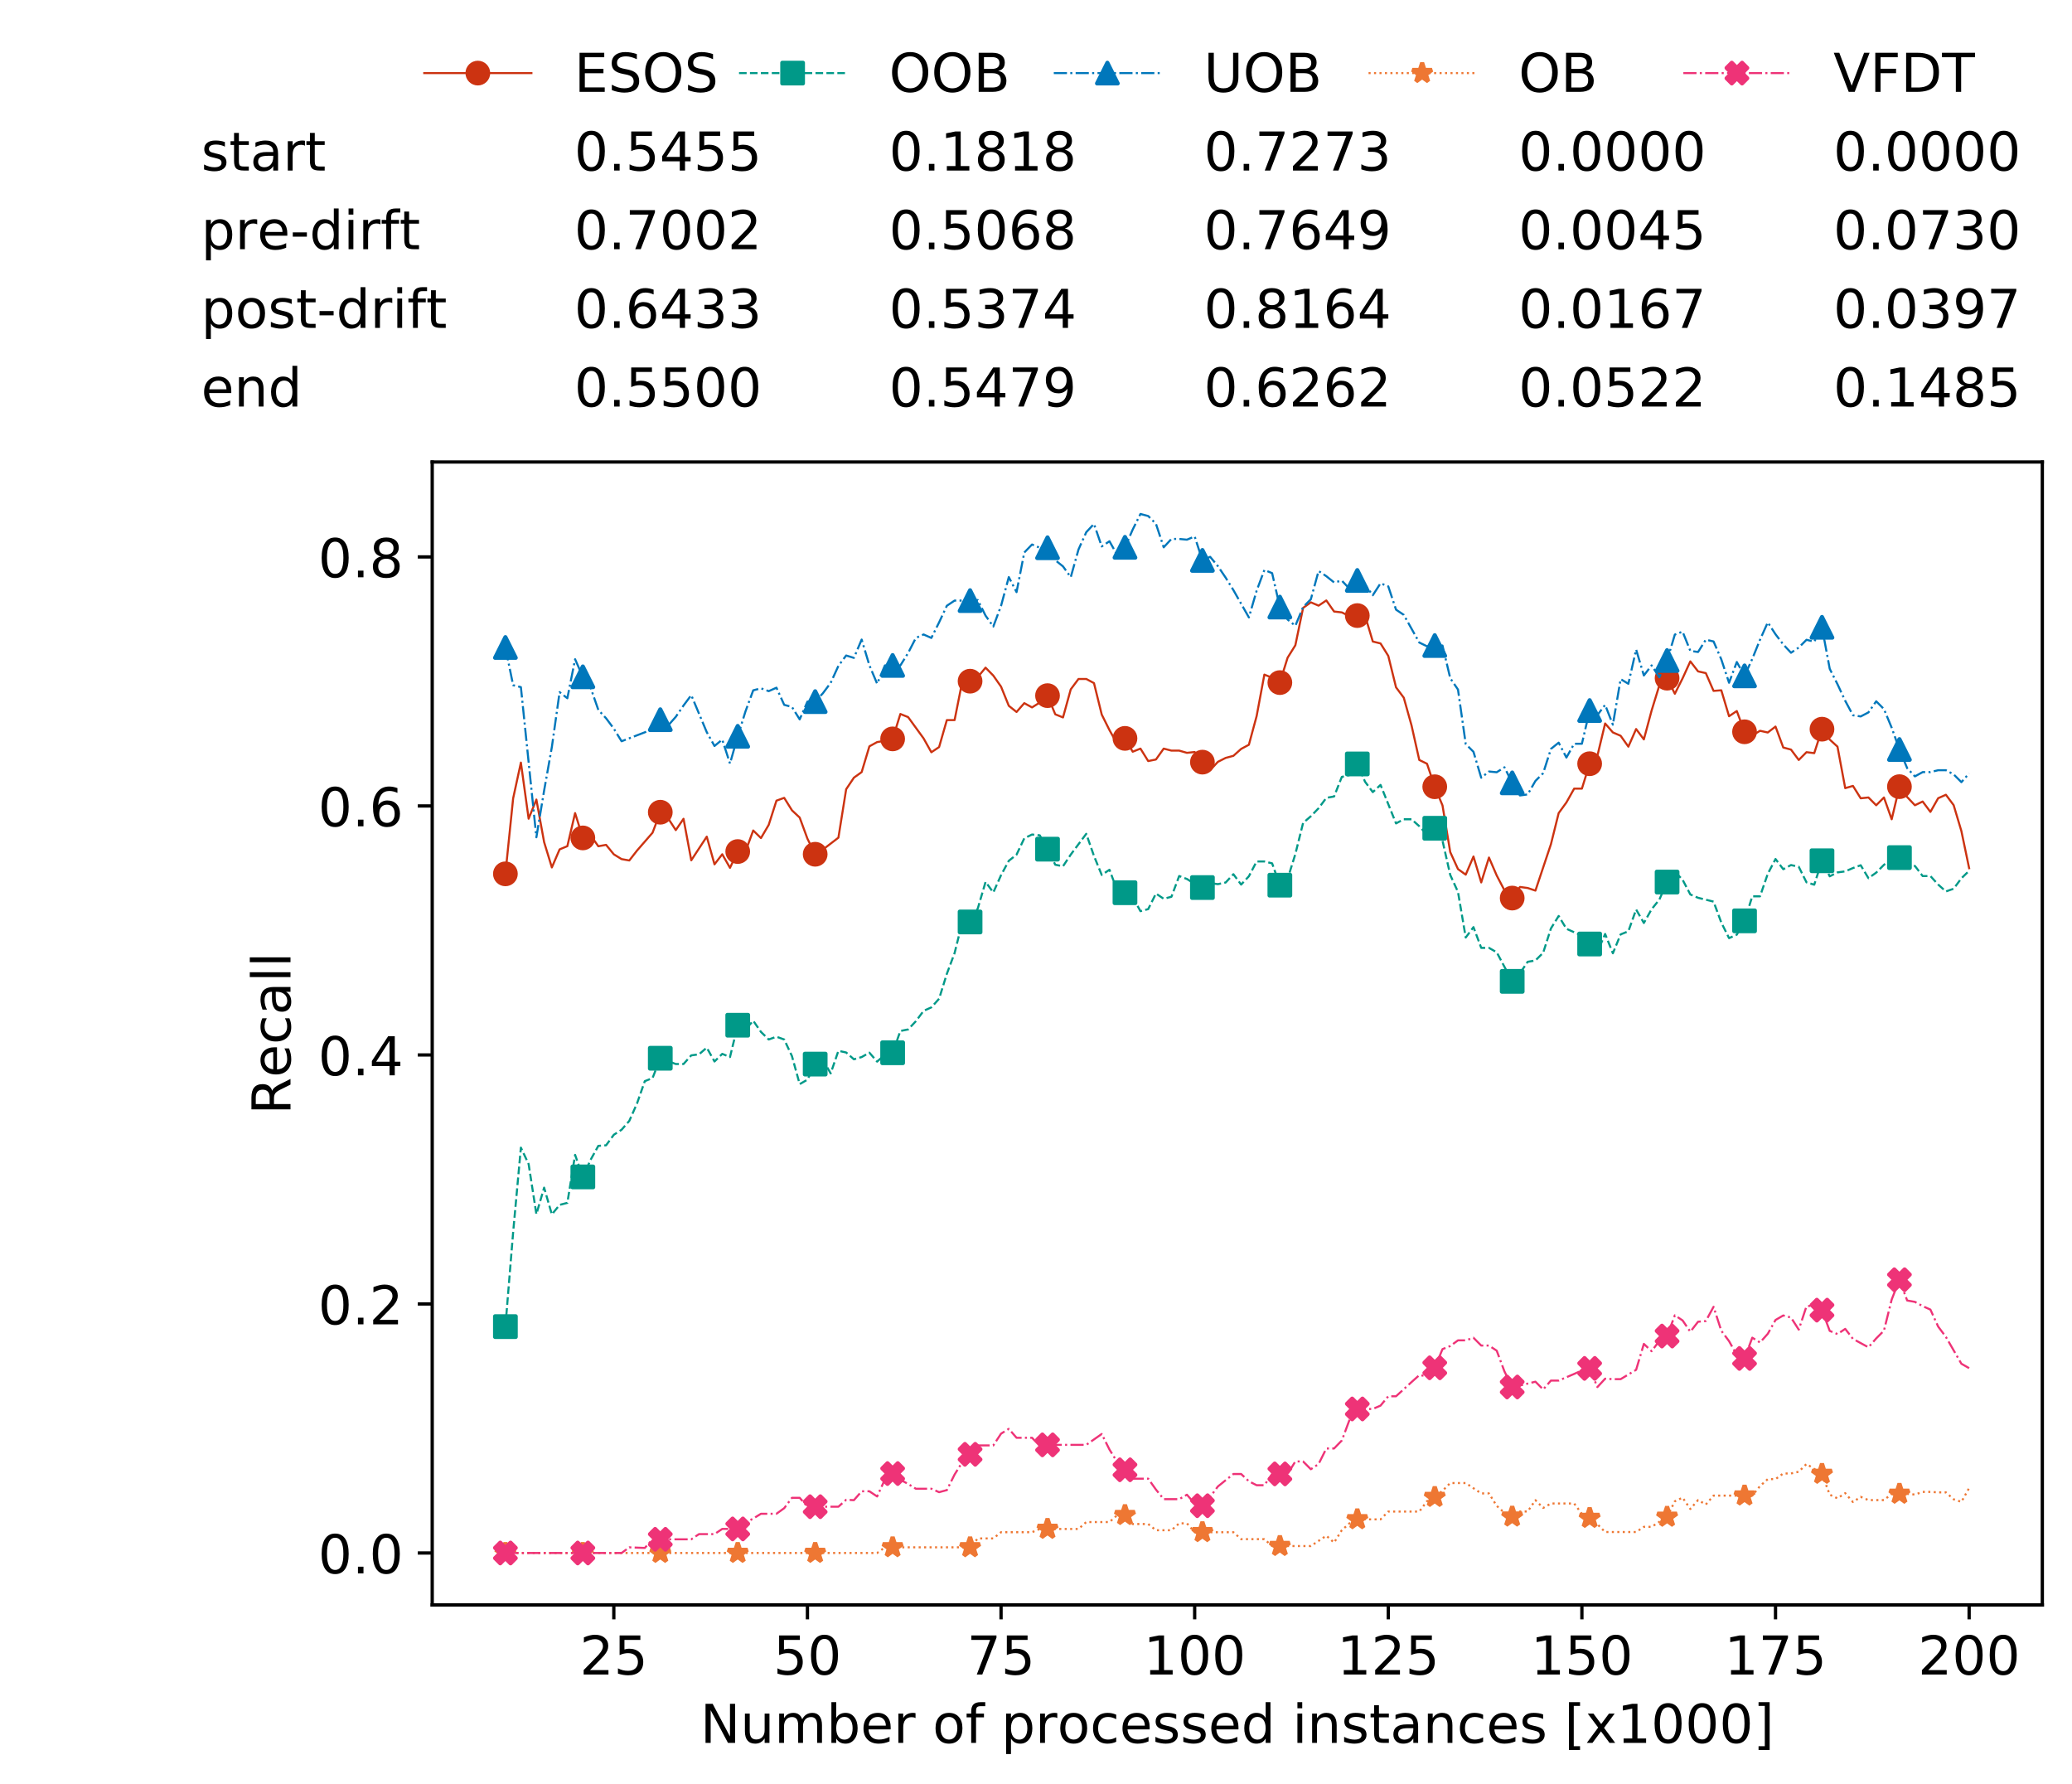<?xml version="1.0" encoding="utf-8" standalone="no"?>
<!DOCTYPE svg PUBLIC "-//W3C//DTD SVG 1.1//EN"
  "http://www.w3.org/Graphics/SVG/1.1/DTD/svg11.dtd">
<!-- Created with matplotlib (https://matplotlib.org/) -->
<svg height="432.615pt" version="1.1" viewBox="0 0 502.65 432.615" width="502.65pt" xmlns="http://www.w3.org/2000/svg" xmlns:xlink="http://www.w3.org/1999/xlink">
 <defs>
  <style type="text/css">
*{stroke-linecap:butt;stroke-linejoin:round;white-space:pre;}
  </style>
 </defs>
 <g id="figure_1">
  <g id="patch_1">
   <path d="M 0 432.615 
L 502.65 432.615 
L 502.65 0 
L 0 0 
z
" style="fill:#ffffff;"/>
  </g>
  <g id="axes_1">
   <g id="patch_2">
    <path d="M 104.85 389.252 
L 495.45 389.252 
L 495.45 112.052 
L 104.85 112.052 
z
" style="fill:#ffffff;"/>
   </g>
   <g id="matplotlib.axis_1">
    <g id="xtick_1">
     <g id="line2d_1">
      <defs>
       <path d="M 0 0 
L 0 3.5 
" id="mfd7bcacc26" style="stroke:#000000;stroke-width:0.8;"/>
      </defs>
      <g>
       <use style="stroke:#000000;stroke-width:0.8;" x="148.908" xlink:href="#mfd7bcacc26" y="389.252"/>
      </g>
     </g>
     <g id="text_1">
      <!-- 25 -->
      <defs>
       <path d="M 19.188 8.297 
L 53.609 8.297 
L 53.609 0 
L 7.328 0 
L 7.328 8.297 
Q 12.938 14.109 22.625 23.891 
Q 32.328 33.688 34.812 36.531 
Q 39.547 41.844 41.422 45.531 
Q 43.312 49.219 43.312 52.781 
Q 43.312 58.594 39.234 62.25 
Q 35.156 65.922 28.609 65.922 
Q 23.969 65.922 18.812 64.312 
Q 13.672 62.703 7.812 59.422 
L 7.812 69.391 
Q 13.766 71.781 18.938 73 
Q 24.125 74.219 28.422 74.219 
Q 39.75 74.219 46.484 68.547 
Q 53.219 62.891 53.219 53.422 
Q 53.219 48.922 51.531 44.891 
Q 49.859 40.875 45.406 35.406 
Q 44.188 33.984 37.641 27.219 
Q 31.109 20.453 19.188 8.297 
z
" id="DejaVuSans-50"/>
       <path d="M 10.797 72.906 
L 49.516 72.906 
L 49.516 64.594 
L 19.828 64.594 
L 19.828 46.734 
Q 21.969 47.469 24.109 47.828 
Q 26.266 48.188 28.422 48.188 
Q 40.625 48.188 47.75 41.5 
Q 54.891 34.812 54.891 23.391 
Q 54.891 11.625 47.562 5.094 
Q 40.234 -1.422 26.906 -1.422 
Q 22.312 -1.422 17.547 -0.641 
Q 12.797 0.141 7.719 1.703 
L 7.719 11.625 
Q 12.109 9.234 16.797 8.062 
Q 21.484 6.891 26.703 6.891 
Q 35.156 6.891 40.078 11.328 
Q 45.016 15.766 45.016 23.391 
Q 45.016 31 40.078 35.438 
Q 35.156 39.891 26.703 39.891 
Q 22.75 39.891 18.812 39.016 
Q 14.891 38.141 10.797 36.281 
z
" id="DejaVuSans-53"/>
      </defs>
      <g transform="translate(140.636 406.13)scale(0.13 -0.13)">
       <use xlink:href="#DejaVuSans-50"/>
       <use x="63.623" xlink:href="#DejaVuSans-53"/>
      </g>
     </g>
    </g>
    <g id="xtick_2">
     <g id="line2d_2">
      <g>
       <use style="stroke:#000000;stroke-width:0.8;" x="195.877" xlink:href="#mfd7bcacc26" y="389.252"/>
      </g>
     </g>
     <g id="text_2">
      <!-- 50 -->
      <defs>
       <path d="M 31.781 66.406 
Q 24.172 66.406 20.328 58.906 
Q 16.5 51.422 16.5 36.375 
Q 16.5 21.391 20.328 13.891 
Q 24.172 6.391 31.781 6.391 
Q 39.453 6.391 43.281 13.891 
Q 47.125 21.391 47.125 36.375 
Q 47.125 51.422 43.281 58.906 
Q 39.453 66.406 31.781 66.406 
z
M 31.781 74.219 
Q 44.047 74.219 50.516 64.516 
Q 56.984 54.828 56.984 36.375 
Q 56.984 17.969 50.516 8.266 
Q 44.047 -1.422 31.781 -1.422 
Q 19.531 -1.422 13.062 8.266 
Q 6.594 17.969 6.594 36.375 
Q 6.594 54.828 13.062 64.516 
Q 19.531 74.219 31.781 74.219 
z
" id="DejaVuSans-48"/>
      </defs>
      <g transform="translate(187.606 406.13)scale(0.13 -0.13)">
       <use xlink:href="#DejaVuSans-53"/>
       <use x="63.623" xlink:href="#DejaVuSans-48"/>
      </g>
     </g>
    </g>
    <g id="xtick_3">
     <g id="line2d_3">
      <g>
       <use style="stroke:#000000;stroke-width:0.8;" x="242.847" xlink:href="#mfd7bcacc26" y="389.252"/>
      </g>
     </g>
     <g id="text_3">
      <!-- 75 -->
      <defs>
       <path d="M 8.203 72.906 
L 55.078 72.906 
L 55.078 68.703 
L 28.609 0 
L 18.312 0 
L 43.219 64.594 
L 8.203 64.594 
z
" id="DejaVuSans-55"/>
      </defs>
      <g transform="translate(234.576 406.13)scale(0.13 -0.13)">
       <use xlink:href="#DejaVuSans-55"/>
       <use x="63.623" xlink:href="#DejaVuSans-53"/>
      </g>
     </g>
    </g>
    <g id="xtick_4">
     <g id="line2d_4">
      <g>
       <use style="stroke:#000000;stroke-width:0.8;" x="289.817" xlink:href="#mfd7bcacc26" y="389.252"/>
      </g>
     </g>
     <g id="text_4">
      <!-- 100 -->
      <defs>
       <path d="M 12.406 8.297 
L 28.516 8.297 
L 28.516 63.922 
L 10.984 60.406 
L 10.984 69.391 
L 28.422 72.906 
L 38.281 72.906 
L 38.281 8.297 
L 54.391 8.297 
L 54.391 0 
L 12.406 0 
z
" id="DejaVuSans-49"/>
      </defs>
      <g transform="translate(277.41 406.13)scale(0.13 -0.13)">
       <use xlink:href="#DejaVuSans-49"/>
       <use x="63.623" xlink:href="#DejaVuSans-48"/>
       <use x="127.246" xlink:href="#DejaVuSans-48"/>
      </g>
     </g>
    </g>
    <g id="xtick_5">
     <g id="line2d_5">
      <g>
       <use style="stroke:#000000;stroke-width:0.8;" x="336.786" xlink:href="#mfd7bcacc26" y="389.252"/>
      </g>
     </g>
     <g id="text_5">
      <!-- 125 -->
      <g transform="translate(324.379 406.13)scale(0.13 -0.13)">
       <use xlink:href="#DejaVuSans-49"/>
       <use x="63.623" xlink:href="#DejaVuSans-50"/>
       <use x="127.246" xlink:href="#DejaVuSans-53"/>
      </g>
     </g>
    </g>
    <g id="xtick_6">
     <g id="line2d_6">
      <g>
       <use style="stroke:#000000;stroke-width:0.8;" x="383.756" xlink:href="#mfd7bcacc26" y="389.252"/>
      </g>
     </g>
     <g id="text_6">
      <!-- 150 -->
      <g transform="translate(371.349 406.13)scale(0.13 -0.13)">
       <use xlink:href="#DejaVuSans-49"/>
       <use x="63.623" xlink:href="#DejaVuSans-53"/>
       <use x="127.246" xlink:href="#DejaVuSans-48"/>
      </g>
     </g>
    </g>
    <g id="xtick_7">
     <g id="line2d_7">
      <g>
       <use style="stroke:#000000;stroke-width:0.8;" x="430.726" xlink:href="#mfd7bcacc26" y="389.252"/>
      </g>
     </g>
     <g id="text_7">
      <!-- 175 -->
      <g transform="translate(418.319 406.13)scale(0.13 -0.13)">
       <use xlink:href="#DejaVuSans-49"/>
       <use x="63.623" xlink:href="#DejaVuSans-55"/>
       <use x="127.246" xlink:href="#DejaVuSans-53"/>
      </g>
     </g>
    </g>
    <g id="xtick_8">
     <g id="line2d_8">
      <g>
       <use style="stroke:#000000;stroke-width:0.8;" x="477.695" xlink:href="#mfd7bcacc26" y="389.252"/>
      </g>
     </g>
     <g id="text_8">
      <!-- 200 -->
      <g transform="translate(465.289 406.13)scale(0.13 -0.13)">
       <use xlink:href="#DejaVuSans-50"/>
       <use x="63.623" xlink:href="#DejaVuSans-48"/>
       <use x="127.246" xlink:href="#DejaVuSans-48"/>
      </g>
     </g>
    </g>
    <g id="text_9">
     <!-- Number of processed instances [x1000] -->
     <defs>
      <path d="M 9.812 72.906 
L 23.094 72.906 
L 55.422 11.922 
L 55.422 72.906 
L 64.984 72.906 
L 64.984 0 
L 51.703 0 
L 19.391 60.984 
L 19.391 0 
L 9.812 0 
z
" id="DejaVuSans-78"/>
      <path d="M 8.5 21.578 
L 8.5 54.688 
L 17.484 54.688 
L 17.484 21.922 
Q 17.484 14.156 20.5 10.266 
Q 23.531 6.391 29.594 6.391 
Q 36.859 6.391 41.078 11.031 
Q 45.312 15.672 45.312 23.688 
L 45.312 54.688 
L 54.297 54.688 
L 54.297 0 
L 45.312 0 
L 45.312 8.406 
Q 42.047 3.422 37.719 1 
Q 33.406 -1.422 27.688 -1.422 
Q 18.266 -1.422 13.375 4.438 
Q 8.5 10.297 8.5 21.578 
z
M 31.109 56 
z
" id="DejaVuSans-117"/>
      <path d="M 52 44.188 
Q 55.375 50.25 60.062 53.125 
Q 64.75 56 71.094 56 
Q 79.641 56 84.281 50.016 
Q 88.922 44.047 88.922 33.016 
L 88.922 0 
L 79.891 0 
L 79.891 32.719 
Q 79.891 40.578 77.094 44.375 
Q 74.312 48.188 68.609 48.188 
Q 61.625 48.188 57.562 43.547 
Q 53.516 38.922 53.516 30.906 
L 53.516 0 
L 44.484 0 
L 44.484 32.719 
Q 44.484 40.625 41.703 44.406 
Q 38.922 48.188 33.109 48.188 
Q 26.219 48.188 22.156 43.531 
Q 18.109 38.875 18.109 30.906 
L 18.109 0 
L 9.078 0 
L 9.078 54.688 
L 18.109 54.688 
L 18.109 46.188 
Q 21.188 51.219 25.484 53.609 
Q 29.781 56 35.688 56 
Q 41.656 56 45.828 52.969 
Q 50 49.953 52 44.188 
z
" id="DejaVuSans-109"/>
      <path d="M 48.688 27.297 
Q 48.688 37.203 44.609 42.844 
Q 40.531 48.484 33.406 48.484 
Q 26.266 48.484 22.188 42.844 
Q 18.109 37.203 18.109 27.297 
Q 18.109 17.391 22.188 11.75 
Q 26.266 6.109 33.406 6.109 
Q 40.531 6.109 44.609 11.75 
Q 48.688 17.391 48.688 27.297 
z
M 18.109 46.391 
Q 20.953 51.266 25.266 53.625 
Q 29.594 56 35.594 56 
Q 45.562 56 51.781 48.094 
Q 58.016 40.188 58.016 27.297 
Q 58.016 14.406 51.781 6.484 
Q 45.562 -1.422 35.594 -1.422 
Q 29.594 -1.422 25.266 0.953 
Q 20.953 3.328 18.109 8.203 
L 18.109 0 
L 9.078 0 
L 9.078 75.984 
L 18.109 75.984 
z
" id="DejaVuSans-98"/>
      <path d="M 56.203 29.594 
L 56.203 25.203 
L 14.891 25.203 
Q 15.484 15.922 20.484 11.062 
Q 25.484 6.203 34.422 6.203 
Q 39.594 6.203 44.453 7.469 
Q 49.312 8.734 54.109 11.281 
L 54.109 2.781 
Q 49.266 0.734 44.188 -0.344 
Q 39.109 -1.422 33.891 -1.422 
Q 20.797 -1.422 13.156 6.188 
Q 5.516 13.812 5.516 26.812 
Q 5.516 40.234 12.766 48.109 
Q 20.016 56 32.328 56 
Q 43.359 56 49.781 48.891 
Q 56.203 41.797 56.203 29.594 
z
M 47.219 32.234 
Q 47.125 39.594 43.094 43.984 
Q 39.062 48.391 32.422 48.391 
Q 24.906 48.391 20.391 44.141 
Q 15.875 39.891 15.188 32.172 
z
" id="DejaVuSans-101"/>
      <path d="M 41.109 46.297 
Q 39.594 47.172 37.812 47.578 
Q 36.031 48 33.891 48 
Q 26.266 48 22.188 43.047 
Q 18.109 38.094 18.109 28.812 
L 18.109 0 
L 9.078 0 
L 9.078 54.688 
L 18.109 54.688 
L 18.109 46.188 
Q 20.953 51.172 25.484 53.578 
Q 30.031 56 36.531 56 
Q 37.453 56 38.578 55.875 
Q 39.703 55.766 41.062 55.516 
z
" id="DejaVuSans-114"/>
      <path id="DejaVuSans-32"/>
      <path d="M 30.609 48.391 
Q 23.391 48.391 19.188 42.75 
Q 14.984 37.109 14.984 27.297 
Q 14.984 17.484 19.156 11.844 
Q 23.344 6.203 30.609 6.203 
Q 37.797 6.203 41.984 11.859 
Q 46.188 17.531 46.188 27.297 
Q 46.188 37.016 41.984 42.703 
Q 37.797 48.391 30.609 48.391 
z
M 30.609 56 
Q 42.328 56 49.016 48.375 
Q 55.719 40.766 55.719 27.297 
Q 55.719 13.875 49.016 6.219 
Q 42.328 -1.422 30.609 -1.422 
Q 18.844 -1.422 12.172 6.219 
Q 5.516 13.875 5.516 27.297 
Q 5.516 40.766 12.172 48.375 
Q 18.844 56 30.609 56 
z
" id="DejaVuSans-111"/>
      <path d="M 37.109 75.984 
L 37.109 68.5 
L 28.516 68.5 
Q 23.688 68.5 21.797 66.547 
Q 19.922 64.594 19.922 59.516 
L 19.922 54.688 
L 34.719 54.688 
L 34.719 47.703 
L 19.922 47.703 
L 19.922 0 
L 10.891 0 
L 10.891 47.703 
L 2.297 47.703 
L 2.297 54.688 
L 10.891 54.688 
L 10.891 58.5 
Q 10.891 67.625 15.141 71.797 
Q 19.391 75.984 28.609 75.984 
z
" id="DejaVuSans-102"/>
      <path d="M 18.109 8.203 
L 18.109 -20.797 
L 9.078 -20.797 
L 9.078 54.688 
L 18.109 54.688 
L 18.109 46.391 
Q 20.953 51.266 25.266 53.625 
Q 29.594 56 35.594 56 
Q 45.562 56 51.781 48.094 
Q 58.016 40.188 58.016 27.297 
Q 58.016 14.406 51.781 6.484 
Q 45.562 -1.422 35.594 -1.422 
Q 29.594 -1.422 25.266 0.953 
Q 20.953 3.328 18.109 8.203 
z
M 48.688 27.297 
Q 48.688 37.203 44.609 42.844 
Q 40.531 48.484 33.406 48.484 
Q 26.266 48.484 22.188 42.844 
Q 18.109 37.203 18.109 27.297 
Q 18.109 17.391 22.188 11.75 
Q 26.266 6.109 33.406 6.109 
Q 40.531 6.109 44.609 11.75 
Q 48.688 17.391 48.688 27.297 
z
" id="DejaVuSans-112"/>
      <path d="M 48.781 52.594 
L 48.781 44.188 
Q 44.969 46.297 41.141 47.344 
Q 37.312 48.391 33.406 48.391 
Q 24.656 48.391 19.812 42.844 
Q 14.984 37.312 14.984 27.297 
Q 14.984 17.281 19.812 11.734 
Q 24.656 6.203 33.406 6.203 
Q 37.312 6.203 41.141 7.25 
Q 44.969 8.297 48.781 10.406 
L 48.781 2.094 
Q 45.016 0.344 40.984 -0.531 
Q 36.969 -1.422 32.422 -1.422 
Q 20.062 -1.422 12.781 6.344 
Q 5.516 14.109 5.516 27.297 
Q 5.516 40.672 12.859 48.328 
Q 20.219 56 33.016 56 
Q 37.156 56 41.109 55.141 
Q 45.062 54.297 48.781 52.594 
z
" id="DejaVuSans-99"/>
      <path d="M 44.281 53.078 
L 44.281 44.578 
Q 40.484 46.531 36.375 47.5 
Q 32.281 48.484 27.875 48.484 
Q 21.188 48.484 17.844 46.438 
Q 14.5 44.391 14.5 40.281 
Q 14.5 37.156 16.891 35.375 
Q 19.281 33.594 26.516 31.984 
L 29.594 31.297 
Q 39.156 29.25 43.188 25.516 
Q 47.219 21.781 47.219 15.094 
Q 47.219 7.469 41.188 3.016 
Q 35.156 -1.422 24.609 -1.422 
Q 20.219 -1.422 15.453 -0.562 
Q 10.688 0.297 5.422 2 
L 5.422 11.281 
Q 10.406 8.688 15.234 7.391 
Q 20.062 6.109 24.812 6.109 
Q 31.156 6.109 34.562 8.281 
Q 37.984 10.453 37.984 14.406 
Q 37.984 18.062 35.516 20.016 
Q 33.062 21.969 24.703 23.781 
L 21.578 24.516 
Q 13.234 26.266 9.516 29.906 
Q 5.812 33.547 5.812 39.891 
Q 5.812 47.609 11.281 51.797 
Q 16.75 56 26.812 56 
Q 31.781 56 36.172 55.266 
Q 40.578 54.547 44.281 53.078 
z
" id="DejaVuSans-115"/>
      <path d="M 45.406 46.391 
L 45.406 75.984 
L 54.391 75.984 
L 54.391 0 
L 45.406 0 
L 45.406 8.203 
Q 42.578 3.328 38.25 0.953 
Q 33.938 -1.422 27.875 -1.422 
Q 17.969 -1.422 11.734 6.484 
Q 5.516 14.406 5.516 27.297 
Q 5.516 40.188 11.734 48.094 
Q 17.969 56 27.875 56 
Q 33.938 56 38.25 53.625 
Q 42.578 51.266 45.406 46.391 
z
M 14.797 27.297 
Q 14.797 17.391 18.875 11.75 
Q 22.953 6.109 30.078 6.109 
Q 37.203 6.109 41.297 11.75 
Q 45.406 17.391 45.406 27.297 
Q 45.406 37.203 41.297 42.844 
Q 37.203 48.484 30.078 48.484 
Q 22.953 48.484 18.875 42.844 
Q 14.797 37.203 14.797 27.297 
z
" id="DejaVuSans-100"/>
      <path d="M 9.422 54.688 
L 18.406 54.688 
L 18.406 0 
L 9.422 0 
z
M 9.422 75.984 
L 18.406 75.984 
L 18.406 64.594 
L 9.422 64.594 
z
" id="DejaVuSans-105"/>
      <path d="M 54.891 33.016 
L 54.891 0 
L 45.906 0 
L 45.906 32.719 
Q 45.906 40.484 42.875 44.328 
Q 39.844 48.188 33.797 48.188 
Q 26.516 48.188 22.312 43.547 
Q 18.109 38.922 18.109 30.906 
L 18.109 0 
L 9.078 0 
L 9.078 54.688 
L 18.109 54.688 
L 18.109 46.188 
Q 21.344 51.125 25.703 53.562 
Q 30.078 56 35.797 56 
Q 45.219 56 50.047 50.172 
Q 54.891 44.344 54.891 33.016 
z
" id="DejaVuSans-110"/>
      <path d="M 18.312 70.219 
L 18.312 54.688 
L 36.812 54.688 
L 36.812 47.703 
L 18.312 47.703 
L 18.312 18.016 
Q 18.312 11.328 20.141 9.422 
Q 21.969 7.516 27.594 7.516 
L 36.812 7.516 
L 36.812 0 
L 27.594 0 
Q 17.188 0 13.234 3.875 
Q 9.281 7.766 9.281 18.016 
L 9.281 47.703 
L 2.688 47.703 
L 2.688 54.688 
L 9.281 54.688 
L 9.281 70.219 
z
" id="DejaVuSans-116"/>
      <path d="M 34.281 27.484 
Q 23.391 27.484 19.188 25 
Q 14.984 22.516 14.984 16.5 
Q 14.984 11.719 18.141 8.906 
Q 21.297 6.109 26.703 6.109 
Q 34.188 6.109 38.703 11.406 
Q 43.219 16.703 43.219 25.484 
L 43.219 27.484 
z
M 52.203 31.203 
L 52.203 0 
L 43.219 0 
L 43.219 8.297 
Q 40.141 3.328 35.547 0.953 
Q 30.953 -1.422 24.312 -1.422 
Q 15.922 -1.422 10.953 3.297 
Q 6 8.016 6 15.922 
Q 6 25.141 12.172 29.828 
Q 18.359 34.516 30.609 34.516 
L 43.219 34.516 
L 43.219 35.406 
Q 43.219 41.609 39.141 45 
Q 35.062 48.391 27.688 48.391 
Q 23 48.391 18.547 47.266 
Q 14.109 46.141 10.016 43.891 
L 10.016 52.203 
Q 14.938 54.109 19.578 55.047 
Q 24.219 56 28.609 56 
Q 40.484 56 46.344 49.844 
Q 52.203 43.703 52.203 31.203 
z
" id="DejaVuSans-97"/>
      <path d="M 8.594 75.984 
L 29.297 75.984 
L 29.297 69 
L 17.578 69 
L 17.578 -6.203 
L 29.297 -6.203 
L 29.297 -13.188 
L 8.594 -13.188 
z
" id="DejaVuSans-91"/>
      <path d="M 54.891 54.688 
L 35.109 28.078 
L 55.906 0 
L 45.312 0 
L 29.391 21.484 
L 13.484 0 
L 2.875 0 
L 24.125 28.609 
L 4.688 54.688 
L 15.281 54.688 
L 29.781 35.203 
L 44.281 54.688 
z
" id="DejaVuSans-120"/>
      <path d="M 30.422 75.984 
L 30.422 -13.188 
L 9.719 -13.188 
L 9.719 -6.203 
L 21.391 -6.203 
L 21.391 69 
L 9.719 69 
L 9.719 75.984 
z
" id="DejaVuSans-93"/>
     </defs>
     <g transform="translate(169.881 422.711)scale(0.13 -0.13)">
      <use xlink:href="#DejaVuSans-78"/>
      <use x="74.805" xlink:href="#DejaVuSans-117"/>
      <use x="138.184" xlink:href="#DejaVuSans-109"/>
      <use x="235.596" xlink:href="#DejaVuSans-98"/>
      <use x="299.072" xlink:href="#DejaVuSans-101"/>
      <use x="360.596" xlink:href="#DejaVuSans-114"/>
      <use x="401.709" xlink:href="#DejaVuSans-32"/>
      <use x="433.496" xlink:href="#DejaVuSans-111"/>
      <use x="494.678" xlink:href="#DejaVuSans-102"/>
      <use x="529.883" xlink:href="#DejaVuSans-32"/>
      <use x="561.67" xlink:href="#DejaVuSans-112"/>
      <use x="625.146" xlink:href="#DejaVuSans-114"/>
      <use x="666.229" xlink:href="#DejaVuSans-111"/>
      <use x="727.41" xlink:href="#DejaVuSans-99"/>
      <use x="782.391" xlink:href="#DejaVuSans-101"/>
      <use x="843.914" xlink:href="#DejaVuSans-115"/>
      <use x="896.014" xlink:href="#DejaVuSans-115"/>
      <use x="948.113" xlink:href="#DejaVuSans-101"/>
      <use x="1009.637" xlink:href="#DejaVuSans-100"/>
      <use x="1073.113" xlink:href="#DejaVuSans-32"/>
      <use x="1104.9" xlink:href="#DejaVuSans-105"/>
      <use x="1132.684" xlink:href="#DejaVuSans-110"/>
      <use x="1196.062" xlink:href="#DejaVuSans-115"/>
      <use x="1248.162" xlink:href="#DejaVuSans-116"/>
      <use x="1287.371" xlink:href="#DejaVuSans-97"/>
      <use x="1348.65" xlink:href="#DejaVuSans-110"/>
      <use x="1412.029" xlink:href="#DejaVuSans-99"/>
      <use x="1467.01" xlink:href="#DejaVuSans-101"/>
      <use x="1528.533" xlink:href="#DejaVuSans-115"/>
      <use x="1580.633" xlink:href="#DejaVuSans-32"/>
      <use x="1612.42" xlink:href="#DejaVuSans-91"/>
      <use x="1651.434" xlink:href="#DejaVuSans-120"/>
      <use x="1710.613" xlink:href="#DejaVuSans-49"/>
      <use x="1774.236" xlink:href="#DejaVuSans-48"/>
      <use x="1837.859" xlink:href="#DejaVuSans-48"/>
      <use x="1901.482" xlink:href="#DejaVuSans-48"/>
      <use x="1965.105" xlink:href="#DejaVuSans-93"/>
     </g>
    </g>
   </g>
   <g id="matplotlib.axis_2">
    <g id="ytick_1">
     <g id="line2d_9">
      <defs>
       <path d="M 0 0 
L -3.5 0 
" id="m28d8237369" style="stroke:#000000;stroke-width:0.8;"/>
      </defs>
      <g>
       <use style="stroke:#000000;stroke-width:0.8;" x="104.85" xlink:href="#m28d8237369" y="376.652"/>
      </g>
     </g>
     <g id="text_10">
      <!-- 0.0 -->
      <defs>
       <path d="M 10.688 12.406 
L 21 12.406 
L 21 0 
L 10.688 0 
z
" id="DejaVuSans-46"/>
      </defs>
      <g transform="translate(77.176 381.591)scale(0.13 -0.13)">
       <use xlink:href="#DejaVuSans-48"/>
       <use x="63.623" xlink:href="#DejaVuSans-46"/>
       <use x="95.41" xlink:href="#DejaVuSans-48"/>
      </g>
     </g>
    </g>
    <g id="ytick_2">
     <g id="line2d_10">
      <g>
       <use style="stroke:#000000;stroke-width:0.8;" x="104.85" xlink:href="#m28d8237369" y="316.257"/>
      </g>
     </g>
     <g id="text_11">
      <!-- 0.2 -->
      <g transform="translate(77.176 321.196)scale(0.13 -0.13)">
       <use xlink:href="#DejaVuSans-48"/>
       <use x="63.623" xlink:href="#DejaVuSans-46"/>
       <use x="95.41" xlink:href="#DejaVuSans-50"/>
      </g>
     </g>
    </g>
    <g id="ytick_3">
     <g id="line2d_11">
      <g>
       <use style="stroke:#000000;stroke-width:0.8;" x="104.85" xlink:href="#m28d8237369" y="255.862"/>
      </g>
     </g>
     <g id="text_12">
      <!-- 0.4 -->
      <defs>
       <path d="M 37.797 64.312 
L 12.891 25.391 
L 37.797 25.391 
z
M 35.203 72.906 
L 47.609 72.906 
L 47.609 25.391 
L 58.016 25.391 
L 58.016 17.188 
L 47.609 17.188 
L 47.609 0 
L 37.797 0 
L 37.797 17.188 
L 4.891 17.188 
L 4.891 26.703 
z
" id="DejaVuSans-52"/>
      </defs>
      <g transform="translate(77.176 260.801)scale(0.13 -0.13)">
       <use xlink:href="#DejaVuSans-48"/>
       <use x="63.623" xlink:href="#DejaVuSans-46"/>
       <use x="95.41" xlink:href="#DejaVuSans-52"/>
      </g>
     </g>
    </g>
    <g id="ytick_4">
     <g id="line2d_12">
      <g>
       <use style="stroke:#000000;stroke-width:0.8;" x="104.85" xlink:href="#m28d8237369" y="195.467"/>
      </g>
     </g>
     <g id="text_13">
      <!-- 0.6 -->
      <defs>
       <path d="M 33.016 40.375 
Q 26.375 40.375 22.484 35.828 
Q 18.609 31.297 18.609 23.391 
Q 18.609 15.531 22.484 10.953 
Q 26.375 6.391 33.016 6.391 
Q 39.656 6.391 43.531 10.953 
Q 47.406 15.531 47.406 23.391 
Q 47.406 31.297 43.531 35.828 
Q 39.656 40.375 33.016 40.375 
z
M 52.594 71.297 
L 52.594 62.312 
Q 48.875 64.062 45.094 64.984 
Q 41.312 65.922 37.594 65.922 
Q 27.828 65.922 22.672 59.328 
Q 17.531 52.734 16.797 39.406 
Q 19.672 43.656 24.016 45.922 
Q 28.375 48.188 33.594 48.188 
Q 44.578 48.188 50.953 41.516 
Q 57.328 34.859 57.328 23.391 
Q 57.328 12.156 50.688 5.359 
Q 44.047 -1.422 33.016 -1.422 
Q 20.359 -1.422 13.672 8.266 
Q 6.984 17.969 6.984 36.375 
Q 6.984 53.656 15.188 63.938 
Q 23.391 74.219 37.203 74.219 
Q 40.922 74.219 44.703 73.484 
Q 48.484 72.75 52.594 71.297 
z
" id="DejaVuSans-54"/>
      </defs>
      <g transform="translate(77.176 200.406)scale(0.13 -0.13)">
       <use xlink:href="#DejaVuSans-48"/>
       <use x="63.623" xlink:href="#DejaVuSans-46"/>
       <use x="95.41" xlink:href="#DejaVuSans-54"/>
      </g>
     </g>
    </g>
    <g id="ytick_5">
     <g id="line2d_13">
      <g>
       <use style="stroke:#000000;stroke-width:0.8;" x="104.85" xlink:href="#m28d8237369" y="135.072"/>
      </g>
     </g>
     <g id="text_14">
      <!-- 0.8 -->
      <defs>
       <path d="M 31.781 34.625 
Q 24.75 34.625 20.719 30.859 
Q 16.703 27.094 16.703 20.516 
Q 16.703 13.922 20.719 10.156 
Q 24.75 6.391 31.781 6.391 
Q 38.812 6.391 42.859 10.172 
Q 46.922 13.969 46.922 20.516 
Q 46.922 27.094 42.891 30.859 
Q 38.875 34.625 31.781 34.625 
z
M 21.922 38.812 
Q 15.578 40.375 12.031 44.719 
Q 8.5 49.078 8.5 55.328 
Q 8.5 64.062 14.719 69.141 
Q 20.953 74.219 31.781 74.219 
Q 42.672 74.219 48.875 69.141 
Q 55.078 64.062 55.078 55.328 
Q 55.078 49.078 51.531 44.719 
Q 48 40.375 41.703 38.812 
Q 48.828 37.156 52.797 32.312 
Q 56.781 27.484 56.781 20.516 
Q 56.781 9.906 50.312 4.234 
Q 43.844 -1.422 31.781 -1.422 
Q 19.734 -1.422 13.25 4.234 
Q 6.781 9.906 6.781 20.516 
Q 6.781 27.484 10.781 32.312 
Q 14.797 37.156 21.922 38.812 
z
M 18.312 54.391 
Q 18.312 48.734 21.844 45.562 
Q 25.391 42.391 31.781 42.391 
Q 38.141 42.391 41.719 45.562 
Q 45.312 48.734 45.312 54.391 
Q 45.312 60.062 41.719 63.234 
Q 38.141 66.406 31.781 66.406 
Q 25.391 66.406 21.844 63.234 
Q 18.312 60.062 18.312 54.391 
z
" id="DejaVuSans-56"/>
      </defs>
      <g transform="translate(77.176 140.011)scale(0.13 -0.13)">
       <use xlink:href="#DejaVuSans-48"/>
       <use x="63.623" xlink:href="#DejaVuSans-46"/>
       <use x="95.41" xlink:href="#DejaVuSans-56"/>
      </g>
     </g>
    </g>
    <g id="text_15">
     <!-- Recall -->
     <defs>
      <path d="M 44.391 34.188 
Q 47.562 33.109 50.562 29.594 
Q 53.562 26.078 56.594 19.922 
L 66.609 0 
L 56 0 
L 46.688 18.703 
Q 43.062 26.031 39.672 28.422 
Q 36.281 30.812 30.422 30.812 
L 19.672 30.812 
L 19.672 0 
L 9.812 0 
L 9.812 72.906 
L 32.078 72.906 
Q 44.578 72.906 50.734 67.672 
Q 56.891 62.453 56.891 51.906 
Q 56.891 45.016 53.688 40.469 
Q 50.484 35.938 44.391 34.188 
z
M 19.672 64.797 
L 19.672 38.922 
L 32.078 38.922 
Q 39.203 38.922 42.844 42.219 
Q 46.484 45.516 46.484 51.906 
Q 46.484 58.297 42.844 61.547 
Q 39.203 64.797 32.078 64.797 
z
" id="DejaVuSans-82"/>
      <path d="M 9.422 75.984 
L 18.406 75.984 
L 18.406 0 
L 9.422 0 
z
" id="DejaVuSans-108"/>
     </defs>
     <g transform="translate(70.472 270.333)rotate(-90)scale(0.13 -0.13)">
      <use xlink:href="#DejaVuSans-82"/>
      <use x="69.42" xlink:href="#DejaVuSans-101"/>
      <use x="130.943" xlink:href="#DejaVuSans-99"/>
      <use x="185.924" xlink:href="#DejaVuSans-97"/>
      <use x="247.203" xlink:href="#DejaVuSans-108"/>
      <use x="274.986" xlink:href="#DejaVuSans-108"/>
     </g>
    </g>
   </g>
   <g id="line2d_14"/>
   <g id="line2d_15"/>
   <g id="line2d_16"/>
   <g id="line2d_17"/>
   <g id="line2d_18"/>
   <g id="line2d_19">
    <path clip-path="url(#pf29d27b57e)" d="M 122.605 211.938 
L 124.483 193.637 
L 126.362 184.955 
L 128.241 198.564 
L 130.12 193.918 
L 131.998 204.242 
L 133.877 210.384 
L 135.756 206.003 
L 137.635 205.227 
L 139.514 197.205 
L 141.392 203.224 
L 143.271 202.577 
L 145.15 205.247 
L 147.029 204.908 
L 148.908 207.206 
L 150.786 208.36 
L 152.665 208.695 
L 154.544 206.282 
L 158.302 201.965 
L 160.18 196.99 
L 162.059 198.427 
L 163.938 201.331 
L 165.817 198.586 
L 167.695 208.652 
L 171.453 202.918 
L 173.332 209.628 
L 175.211 207.186 
L 177.089 210.477 
L 178.968 206.53 
L 180.847 206.53 
L 182.726 201.42 
L 184.605 203.259 
L 186.483 200.056 
L 188.362 194.184 
L 190.241 193.507 
L 192.12 196.527 
L 193.998 198.288 
L 195.877 203.411 
L 197.756 207.186 
L 199.635 206.044 
L 203.392 203.161 
L 205.271 191.418 
L 207.15 188.611 
L 209.029 187.263 
L 210.908 181.01 
L 212.786 179.98 
L 214.665 179.664 
L 216.544 179.206 
L 218.423 173.167 
L 220.302 173.922 
L 224.059 179.093 
L 225.938 182.448 
L 227.817 181.19 
L 229.695 174.647 
L 231.574 174.647 
L 233.453 165.21 
L 235.332 165.21 
L 237.211 164.195 
L 239.089 161.93 
L 240.968 163.852 
L 242.847 166.536 
L 244.726 171.182 
L 246.605 172.675 
L 248.483 170.54 
L 250.362 171.57 
L 252.241 170.393 
L 254.12 168.715 
L 255.998 173.245 
L 257.877 174 
L 259.756 167.189 
L 261.635 164.672 
L 263.514 164.672 
L 265.392 165.679 
L 267.271 173.3 
L 269.15 177.075 
L 271.029 180.43 
L 272.908 179.082 
L 274.786 182.317 
L 276.665 181.562 
L 278.544 184.582 
L 280.423 184.205 
L 282.302 181.565 
L 284.18 182.049 
L 286.059 182.049 
L 287.938 182.588 
L 289.817 182.392 
L 291.695 184.844 
L 293.574 186.785 
L 295.453 184.772 
L 297.332 183.819 
L 299.211 183.315 
L 301.089 181.638 
L 302.968 180.631 
L 304.847 173.681 
L 306.726 163.615 
L 308.605 164.378 
L 310.483 165.554 
L 312.362 159.515 
L 314.241 156.495 
L 316.12 147.436 
L 317.998 146.087 
L 319.877 146.888 
L 321.756 145.63 
L 323.635 148.314 
L 325.514 148.53 
L 327.392 149.445 
L 329.271 149.3 
L 331.15 149.3 
L 333.029 155.591 
L 334.908 156.055 
L 336.786 159.075 
L 338.665 166.701 
L 340.544 169.217 
L 342.423 175.928 
L 344.302 184.316 
L 346.18 185.231 
L 348.059 190.813 
L 349.938 195.343 
L 351.817 206.667 
L 353.695 210.785 
L 355.574 212.133 
L 357.453 207.729 
L 359.332 214.02 
L 361.211 207.981 
L 363.089 212.333 
L 364.968 215.927 
L 366.847 217.815 
L 368.726 215.119 
L 370.605 215.37 
L 372.483 216.004 
L 376.241 204.753 
L 378.12 197.204 
L 379.998 194.623 
L 381.877 191.268 
L 383.756 191.268 
L 385.635 185.228 
L 387.514 183.306 
L 389.392 175.467 
L 391.271 177.64 
L 393.15 178.449 
L 395.029 181.091 
L 396.908 176.813 
L 398.786 179.33 
L 400.665 172.335 
L 402.544 166.224 
L 404.423 164.482 
L 406.302 168.256 
L 408.18 164.526 
L 410.059 160.408 
L 411.938 162.835 
L 413.817 163.25 
L 415.695 167.564 
L 417.574 167.419 
L 419.453 173.71 
L 421.332 172.451 
L 423.211 177.484 
L 425.089 178.399 
L 426.968 177.238 
L 428.847 177.657 
L 430.726 176.219 
L 432.605 181.298 
L 434.483 181.801 
L 436.362 184.318 
L 438.241 182.43 
L 440.12 182.659 
L 441.998 176.852 
L 443.877 179.368 
L 445.756 181.086 
L 447.635 191.151 
L 449.514 190.612 
L 451.392 193.613 
L 453.271 193.416 
L 455.15 195.304 
L 457.029 193.416 
L 458.908 198.701 
L 460.786 190.792 
L 462.665 193.309 
L 464.544 195.3 
L 466.423 194.396 
L 468.302 196.913 
L 470.18 193.596 
L 472.059 192.757 
L 473.938 195.273 
L 475.817 201.564 
L 477.695 210.563 
L 477.695 210.563 
" style="fill:none;stroke:#cc3311;stroke-linecap:square;stroke-width:0.5;"/>
    <defs>
     <path d="M 0 2.5 
C 0.663 2.5 1.299 2.237 1.768 1.768 
C 2.237 1.299 2.5 0.663 2.5 0 
C 2.5 -0.663 2.237 -1.299 1.768 -1.768 
C 1.299 -2.237 0.663 -2.5 0 -2.5 
C -0.663 -2.5 -1.299 -2.237 -1.768 -1.768 
C -2.237 -1.299 -2.5 -0.663 -2.5 0 
C -2.5 0.663 -2.237 1.299 -1.768 1.768 
C -1.299 2.237 -0.663 2.5 0 2.5 
z
" id="mccc1522976" style="stroke:#cc3311;"/>
    </defs>
    <g clip-path="url(#pf29d27b57e)">
     <use style="fill:#cc3311;stroke:#cc3311;" x="122.605" xlink:href="#mccc1522976" y="211.938"/>
     <use style="fill:#cc3311;stroke:#cc3311;" x="141.392" xlink:href="#mccc1522976" y="203.224"/>
     <use style="fill:#cc3311;stroke:#cc3311;" x="160.18" xlink:href="#mccc1522976" y="196.99"/>
     <use style="fill:#cc3311;stroke:#cc3311;" x="178.968" xlink:href="#mccc1522976" y="206.53"/>
     <use style="fill:#cc3311;stroke:#cc3311;" x="197.756" xlink:href="#mccc1522976" y="207.186"/>
     <use style="fill:#cc3311;stroke:#cc3311;" x="216.544" xlink:href="#mccc1522976" y="179.206"/>
     <use style="fill:#cc3311;stroke:#cc3311;" x="235.332" xlink:href="#mccc1522976" y="165.21"/>
     <use style="fill:#cc3311;stroke:#cc3311;" x="254.12" xlink:href="#mccc1522976" y="168.715"/>
     <use style="fill:#cc3311;stroke:#cc3311;" x="272.908" xlink:href="#mccc1522976" y="179.082"/>
     <use style="fill:#cc3311;stroke:#cc3311;" x="291.695" xlink:href="#mccc1522976" y="184.844"/>
     <use style="fill:#cc3311;stroke:#cc3311;" x="310.483" xlink:href="#mccc1522976" y="165.554"/>
     <use style="fill:#cc3311;stroke:#cc3311;" x="329.271" xlink:href="#mccc1522976" y="149.3"/>
     <use style="fill:#cc3311;stroke:#cc3311;" x="348.059" xlink:href="#mccc1522976" y="190.813"/>
     <use style="fill:#cc3311;stroke:#cc3311;" x="366.847" xlink:href="#mccc1522976" y="217.815"/>
     <use style="fill:#cc3311;stroke:#cc3311;" x="385.635" xlink:href="#mccc1522976" y="185.228"/>
     <use style="fill:#cc3311;stroke:#cc3311;" x="404.423" xlink:href="#mccc1522976" y="164.482"/>
     <use style="fill:#cc3311;stroke:#cc3311;" x="423.211" xlink:href="#mccc1522976" y="177.484"/>
     <use style="fill:#cc3311;stroke:#cc3311;" x="441.998" xlink:href="#mccc1522976" y="176.852"/>
     <use style="fill:#cc3311;stroke:#cc3311;" x="460.786" xlink:href="#mccc1522976" y="190.792"/>
    </g>
   </g>
   <g id="line2d_20"/>
   <g id="line2d_21"/>
   <g id="line2d_22"/>
   <g id="line2d_23"/>
   <g id="line2d_24">
    <path clip-path="url(#pf29d27b57e)" d="M 122.605 321.747 
L 124.483 298.87 
L 126.362 278.34 
L 128.241 282.329 
L 130.12 294.483 
L 131.998 288.046 
L 133.877 294.541 
L 135.756 292.223 
L 137.635 291.735 
L 139.514 280.095 
L 141.392 285.442 
L 143.271 281.299 
L 145.15 277.913 
L 147.029 277.776 
L 148.908 275.217 
L 150.786 274.007 
L 152.665 271.847 
L 154.544 267.603 
L 156.423 262.217 
L 158.302 261.468 
L 160.18 256.664 
L 163.938 258.06 
L 165.817 258.06 
L 167.695 255.963 
L 169.574 255.712 
L 171.453 254.094 
L 173.332 257.449 
L 175.211 255.599 
L 177.089 256.373 
L 178.968 248.652 
L 180.847 249.659 
L 182.726 247.568 
L 184.605 250.278 
L 186.483 252.108 
L 188.362 251.437 
L 190.241 252.115 
L 192.12 256.141 
L 193.998 262.936 
L 195.877 261.857 
L 197.756 258.083 
L 199.635 257.067 
L 201.514 260.339 
L 203.392 254.848 
L 205.271 255.268 
L 207.15 256.913 
L 209.029 256.374 
L 210.908 255.306 
L 212.786 257.48 
L 214.665 255.79 
L 216.544 255.333 
L 218.423 250.048 
L 220.302 249.671 
L 222.18 247.68 
L 224.059 245.163 
L 225.938 244.324 
L 227.817 242.227 
L 229.695 236.188 
L 231.574 231.155 
L 233.453 223.606 
L 235.332 223.606 
L 237.211 220.307 
L 239.089 213.89 
L 240.968 216.452 
L 242.847 212.258 
L 244.726 208.774 
L 246.605 207.28 
L 248.483 203.315 
L 250.362 202.4 
L 252.241 202.596 
L 254.12 205.951 
L 255.998 209.726 
L 257.877 210.103 
L 259.756 207.265 
L 263.514 202.232 
L 265.392 207.601 
L 267.271 212.202 
L 269.15 210.944 
L 271.029 215.977 
L 272.908 216.516 
L 274.786 217.595 
L 276.665 220.992 
L 278.544 220.489 
L 280.423 216.714 
L 282.302 217.981 
L 284.18 217.497 
L 286.059 212.464 
L 287.938 213.183 
L 289.817 214.36 
L 291.695 215.263 
L 293.574 214.185 
L 295.453 214.436 
L 297.332 214.039 
L 299.211 212.026 
L 301.089 214.542 
L 302.968 212.529 
L 304.847 208.934 
L 306.726 208.934 
L 308.605 209.392 
L 310.483 214.686 
L 312.362 213.176 
L 314.241 207.137 
L 316.12 199.587 
L 317.998 197.969 
L 319.877 196.025 
L 321.756 193.508 
L 323.635 193.173 
L 325.514 188.428 
L 327.392 187.97 
L 329.271 185.284 
L 331.15 189.598 
L 333.029 192.115 
L 334.908 190.372 
L 338.665 199.706 
L 340.544 198.7 
L 342.423 198.7 
L 344.302 200.377 
L 346.18 202.436 
L 348.059 200.881 
L 349.938 203.9 
L 351.817 212.205 
L 353.695 216.322 
L 355.574 227.377 
L 357.453 224.86 
L 359.332 229.893 
L 361.211 229.893 
L 363.089 230.959 
L 366.847 238.014 
L 368.726 236.037 
L 370.605 233.269 
L 372.483 232.952 
L 374.362 231.065 
L 376.241 225.182 
L 378.12 222.162 
L 379.998 225.26 
L 383.756 226.937 
L 387.514 230.872 
L 389.392 226.517 
L 391.271 231.206 
L 393.15 226.623 
L 395.029 225.868 
L 396.908 220.583 
L 398.786 223.855 
L 400.665 220.524 
L 402.544 218.187 
L 404.423 213.929 
L 406.302 211.412 
L 408.18 213.366 
L 410.059 216.935 
L 411.938 217.744 
L 415.695 218.673 
L 417.574 223.754 
L 419.453 227.529 
L 421.332 226.69 
L 423.211 223.335 
L 425.089 217.387 
L 426.968 217.387 
L 428.847 211.935 
L 430.726 208.34 
L 432.605 210.811 
L 434.483 209.804 
L 436.362 210.223 
L 438.241 213.998 
L 440.12 214.57 
L 441.998 208.763 
L 443.877 212.537 
L 445.756 211.59 
L 447.635 211.338 
L 449.514 210.53 
L 451.392 209.852 
L 453.271 212.989 
L 455.15 211.641 
L 457.029 209.754 
L 458.908 208.244 
L 460.786 208.004 
L 462.665 210.521 
L 464.544 210.023 
L 466.423 212.475 
L 468.302 212.475 
L 470.18 214.534 
L 472.059 216.212 
L 473.938 215.541 
L 475.817 213.024 
L 477.695 211.194 
L 477.695 211.194 
" style="fill:none;stroke:#009988;stroke-dasharray:1.85,0.8;stroke-dashoffset:0;stroke-width:0.5;"/>
    <defs>
     <path d="M -2.5 2.5 
L 2.5 2.5 
L 2.5 -2.5 
L -2.5 -2.5 
z
" id="m951f1460b4" style="stroke:#009988;stroke-linejoin:miter;"/>
    </defs>
    <g clip-path="url(#pf29d27b57e)">
     <use style="fill:#009988;stroke:#009988;stroke-linejoin:miter;" x="122.605" xlink:href="#m951f1460b4" y="321.747"/>
     <use style="fill:#009988;stroke:#009988;stroke-linejoin:miter;" x="141.392" xlink:href="#m951f1460b4" y="285.442"/>
     <use style="fill:#009988;stroke:#009988;stroke-linejoin:miter;" x="160.18" xlink:href="#m951f1460b4" y="256.664"/>
     <use style="fill:#009988;stroke:#009988;stroke-linejoin:miter;" x="178.968" xlink:href="#m951f1460b4" y="248.652"/>
     <use style="fill:#009988;stroke:#009988;stroke-linejoin:miter;" x="197.756" xlink:href="#m951f1460b4" y="258.083"/>
     <use style="fill:#009988;stroke:#009988;stroke-linejoin:miter;" x="216.544" xlink:href="#m951f1460b4" y="255.333"/>
     <use style="fill:#009988;stroke:#009988;stroke-linejoin:miter;" x="235.332" xlink:href="#m951f1460b4" y="223.606"/>
     <use style="fill:#009988;stroke:#009988;stroke-linejoin:miter;" x="254.12" xlink:href="#m951f1460b4" y="205.951"/>
     <use style="fill:#009988;stroke:#009988;stroke-linejoin:miter;" x="272.908" xlink:href="#m951f1460b4" y="216.516"/>
     <use style="fill:#009988;stroke:#009988;stroke-linejoin:miter;" x="291.695" xlink:href="#m951f1460b4" y="215.263"/>
     <use style="fill:#009988;stroke:#009988;stroke-linejoin:miter;" x="310.483" xlink:href="#m951f1460b4" y="214.686"/>
     <use style="fill:#009988;stroke:#009988;stroke-linejoin:miter;" x="329.271" xlink:href="#m951f1460b4" y="185.284"/>
     <use style="fill:#009988;stroke:#009988;stroke-linejoin:miter;" x="348.059" xlink:href="#m951f1460b4" y="200.881"/>
     <use style="fill:#009988;stroke:#009988;stroke-linejoin:miter;" x="366.847" xlink:href="#m951f1460b4" y="238.014"/>
     <use style="fill:#009988;stroke:#009988;stroke-linejoin:miter;" x="385.635" xlink:href="#m951f1460b4" y="228.95"/>
     <use style="fill:#009988;stroke:#009988;stroke-linejoin:miter;" x="404.423" xlink:href="#m951f1460b4" y="213.929"/>
     <use style="fill:#009988;stroke:#009988;stroke-linejoin:miter;" x="423.211" xlink:href="#m951f1460b4" y="223.335"/>
     <use style="fill:#009988;stroke:#009988;stroke-linejoin:miter;" x="441.998" xlink:href="#m951f1460b4" y="208.763"/>
     <use style="fill:#009988;stroke:#009988;stroke-linejoin:miter;" x="460.786" xlink:href="#m951f1460b4" y="208.004"/>
    </g>
   </g>
   <g id="line2d_25"/>
   <g id="line2d_26"/>
   <g id="line2d_27"/>
   <g id="line2d_28"/>
   <g id="line2d_29">
    <path clip-path="url(#pf29d27b57e)" d="M 122.605 157.034 
L 124.483 166.185 
L 126.362 166.654 
L 130.12 203.069 
L 131.998 191.736 
L 133.877 181.176 
L 135.756 167.864 
L 137.635 169.352 
L 139.514 159.884 
L 141.392 164.149 
L 143.271 166.758 
L 145.15 172.183 
L 147.029 174.206 
L 148.908 176.721 
L 150.786 179.78 
L 156.423 177.611 
L 158.302 176.778 
L 160.18 174.548 
L 162.059 175.986 
L 163.938 173.857 
L 165.817 171.111 
L 167.695 168.595 
L 171.453 177.573 
L 173.332 180.929 
L 175.211 179.374 
L 177.089 185.182 
L 178.968 178.576 
L 180.847 172.536 
L 182.726 167.426 
L 184.605 166.942 
L 186.483 167.628 
L 188.362 166.79 
L 190.241 170.951 
L 192.12 171.455 
L 193.998 174.474 
L 195.877 170.16 
L 197.756 170.16 
L 199.635 168.13 
L 201.514 165.614 
L 203.392 161.496 
L 205.271 158.98 
L 207.15 159.56 
L 209.029 155.112 
L 210.908 161.365 
L 212.786 165.826 
L 214.665 161.391 
L 218.423 161.391 
L 220.302 158.371 
L 222.18 154.721 
L 224.059 153.882 
L 225.938 154.721 
L 227.817 150.946 
L 229.695 146.92 
L 231.574 145.662 
L 235.332 145.662 
L 237.211 145.535 
L 239.089 149.31 
L 240.968 151.963 
L 242.847 146.93 
L 244.726 139.962 
L 246.605 143.612 
L 248.483 134.004 
L 250.362 132.059 
L 252.241 132.844 
L 254.12 132.844 
L 255.998 135.863 
L 257.877 137.373 
L 259.756 139.984 
L 261.635 133.274 
L 263.514 129.08 
L 265.392 127.066 
L 267.271 132.531 
L 269.15 131.272 
L 271.029 134.628 
L 272.908 132.74 
L 274.786 128.426 
L 276.665 124.652 
L 278.544 125.155 
L 280.423 127.042 
L 282.302 132.744 
L 284.18 130.712 
L 286.059 130.712 
L 287.938 130.891 
L 289.817 130.107 
L 291.695 135.914 
L 293.574 135.051 
L 295.453 137.316 
L 297.332 140.098 
L 299.211 143.117 
L 302.968 149.744 
L 304.847 143.273 
L 306.726 138.24 
L 308.605 139.003 
L 310.483 147.238 
L 312.362 150.258 
L 314.241 151.768 
L 316.12 147.238 
L 317.998 145.351 
L 319.877 138.488 
L 321.756 139.746 
L 323.635 141.256 
L 325.514 140.825 
L 327.392 142.807 
L 329.271 140.775 
L 331.15 141.853 
L 333.029 144.37 
L 334.908 141.466 
L 336.786 142.221 
L 338.665 147.864 
L 340.544 149.122 
L 344.302 155.833 
L 346.18 156.748 
L 348.059 156.565 
L 349.938 156.565 
L 351.817 164.492 
L 353.695 167.237 
L 355.574 180.448 
L 357.453 182.336 
L 359.332 188.627 
L 361.211 187.117 
L 363.089 187.295 
L 364.968 186.096 
L 366.847 189.871 
L 368.726 192.927 
L 370.605 192.675 
L 372.483 189.402 
L 374.362 187.515 
L 376.241 181.632 
L 378.12 180.122 
L 379.998 183.735 
L 381.877 180.38 
L 383.756 180.38 
L 385.635 172.327 
L 387.514 173.426 
L 389.392 170.957 
L 391.271 175.762 
L 393.15 164.707 
L 395.029 165.84 
L 396.908 157.535 
L 398.786 163.826 
L 400.665 161.384 
L 402.544 164.26 
L 404.423 160.195 
L 406.302 153.904 
L 408.18 153.193 
L 410.059 157.86 
L 411.938 158.13 
L 413.817 155.143 
L 415.695 155.575 
L 417.574 159.93 
L 419.453 165.592 
L 421.332 160.559 
L 423.211 163.914 
L 425.089 159.797 
L 426.968 155.151 
L 428.847 150.957 
L 430.726 153.833 
L 432.605 156.303 
L 434.483 158.316 
L 436.362 157.058 
L 438.241 155.171 
L 440.12 155.628 
L 441.998 152.144 
L 443.877 162.21 
L 445.756 165.94 
L 447.635 169.967 
L 449.514 173.472 
L 451.392 173.762 
L 453.271 172.782 
L 455.15 170.085 
L 457.029 171.973 
L 458.908 176.502 
L 460.786 181.775 
L 462.665 186.305 
L 464.544 188.296 
L 466.423 187.263 
L 468.302 187.263 
L 470.18 186.806 
L 472.059 186.806 
L 473.938 187.812 
L 475.817 189.7 
L 477.695 187.564 
L 477.695 187.564 
" style="fill:none;stroke:#0077bb;stroke-dasharray:3.2,0.8,0.5,0.8;stroke-dashoffset:0;stroke-width:0.5;"/>
    <defs>
     <path d="M 0 -2.5 
L -2.5 2.5 
L 2.5 2.5 
z
" id="m222dd042a6" style="stroke:#0077bb;stroke-linejoin:miter;"/>
    </defs>
    <g clip-path="url(#pf29d27b57e)">
     <use style="fill:#0077bb;stroke:#0077bb;stroke-linejoin:miter;" x="122.605" xlink:href="#m222dd042a6" y="157.034"/>
     <use style="fill:#0077bb;stroke:#0077bb;stroke-linejoin:miter;" x="141.392" xlink:href="#m222dd042a6" y="164.149"/>
     <use style="fill:#0077bb;stroke:#0077bb;stroke-linejoin:miter;" x="160.18" xlink:href="#m222dd042a6" y="174.548"/>
     <use style="fill:#0077bb;stroke:#0077bb;stroke-linejoin:miter;" x="178.968" xlink:href="#m222dd042a6" y="178.576"/>
     <use style="fill:#0077bb;stroke:#0077bb;stroke-linejoin:miter;" x="197.756" xlink:href="#m222dd042a6" y="170.16"/>
     <use style="fill:#0077bb;stroke:#0077bb;stroke-linejoin:miter;" x="216.544" xlink:href="#m222dd042a6" y="161.391"/>
     <use style="fill:#0077bb;stroke:#0077bb;stroke-linejoin:miter;" x="235.332" xlink:href="#m222dd042a6" y="145.662"/>
     <use style="fill:#0077bb;stroke:#0077bb;stroke-linejoin:miter;" x="254.12" xlink:href="#m222dd042a6" y="132.844"/>
     <use style="fill:#0077bb;stroke:#0077bb;stroke-linejoin:miter;" x="272.908" xlink:href="#m222dd042a6" y="132.74"/>
     <use style="fill:#0077bb;stroke:#0077bb;stroke-linejoin:miter;" x="291.695" xlink:href="#m222dd042a6" y="135.914"/>
     <use style="fill:#0077bb;stroke:#0077bb;stroke-linejoin:miter;" x="310.483" xlink:href="#m222dd042a6" y="147.238"/>
     <use style="fill:#0077bb;stroke:#0077bb;stroke-linejoin:miter;" x="329.271" xlink:href="#m222dd042a6" y="140.775"/>
     <use style="fill:#0077bb;stroke:#0077bb;stroke-linejoin:miter;" x="348.059" xlink:href="#m222dd042a6" y="156.565"/>
     <use style="fill:#0077bb;stroke:#0077bb;stroke-linejoin:miter;" x="366.847" xlink:href="#m222dd042a6" y="189.871"/>
     <use style="fill:#0077bb;stroke:#0077bb;stroke-linejoin:miter;" x="385.635" xlink:href="#m222dd042a6" y="172.327"/>
     <use style="fill:#0077bb;stroke:#0077bb;stroke-linejoin:miter;" x="404.423" xlink:href="#m222dd042a6" y="160.195"/>
     <use style="fill:#0077bb;stroke:#0077bb;stroke-linejoin:miter;" x="423.211" xlink:href="#m222dd042a6" y="163.914"/>
     <use style="fill:#0077bb;stroke:#0077bb;stroke-linejoin:miter;" x="441.998" xlink:href="#m222dd042a6" y="152.144"/>
     <use style="fill:#0077bb;stroke:#0077bb;stroke-linejoin:miter;" x="460.786" xlink:href="#m222dd042a6" y="181.775"/>
    </g>
   </g>
   <g id="line2d_30"/>
   <g id="line2d_31"/>
   <g id="line2d_32"/>
   <g id="line2d_33"/>
   <g id="line2d_34">
    <path clip-path="url(#pf29d27b57e)" d="M 122.605 376.652 
L 212.786 376.652 
L 214.665 375.279 
L 235.332 375.279 
L 237.211 373.122 
L 240.968 373.122 
L 242.847 371.612 
L 250.362 371.612 
L 252.241 370.828 
L 261.635 370.828 
L 263.514 369.15 
L 269.15 369.15 
L 271.029 367.473 
L 272.908 367.473 
L 274.786 369.63 
L 278.544 369.63 
L 280.423 371.14 
L 284.18 371.14 
L 286.059 369.462 
L 287.938 369.462 
L 289.817 371.619 
L 299.211 371.619 
L 301.089 373.297 
L 306.726 373.297 
L 308.605 374.974 
L 317.998 374.974 
L 321.756 372.458 
L 323.635 374.135 
L 325.514 371.116 
L 327.392 369.438 
L 329.271 368.494 
L 334.908 368.494 
L 336.786 366.607 
L 344.302 366.607 
L 346.18 364.09 
L 348.059 363.084 
L 349.938 361.574 
L 351.817 359.687 
L 355.574 359.687 
L 359.332 362.203 
L 361.211 362.203 
L 363.089 365.223 
L 364.968 366.901 
L 366.847 367.844 
L 368.726 366.586 
L 370.605 366.586 
L 372.483 363.841 
L 374.362 365.728 
L 376.241 364.65 
L 381.877 364.65 
L 383.756 367.166 
L 385.635 368.173 
L 387.514 369.683 
L 389.392 371.57 
L 396.908 371.57 
L 398.786 370.312 
L 400.665 370.312 
L 404.423 367.892 
L 406.302 364.117 
L 408.18 363.229 
L 410.059 365.974 
L 411.938 363.817 
L 413.817 364.896 
L 415.695 362.739 
L 425.089 362.739 
L 426.968 360.416 
L 428.847 358.738 
L 430.726 358.738 
L 432.605 357.366 
L 434.483 357.366 
L 436.362 356.946 
L 438.241 355.059 
L 441.998 357.479 
L 443.877 362.512 
L 445.756 363.4 
L 447.635 362.142 
L 449.514 364.299 
L 451.392 363.04 
L 453.271 363.825 
L 457.029 363.825 
L 458.908 362.315 
L 462.665 362.315 
L 464.544 362.481 
L 466.423 361.835 
L 468.302 361.835 
L 470.18 361.95 
L 472.059 361.95 
L 473.938 363.627 
L 475.817 364.257 
L 477.695 360.901 
L 477.695 360.901 
" style="fill:none;stroke:#ee7733;stroke-dasharray:0.5,0.825;stroke-dashoffset:0;stroke-width:0.5;"/>
    <defs>
     <path d="M 0 -2.5 
L -0.561 -0.773 
L -2.378 -0.773 
L -0.908 0.295 
L -1.469 2.023 
L -0 0.955 
L 1.469 2.023 
L 0.908 0.295 
L 2.378 -0.773 
L 0.561 -0.773 
z
" id="m913f02b069" style="stroke:#ee7733;stroke-linejoin:bevel;"/>
    </defs>
    <g clip-path="url(#pf29d27b57e)">
     <use style="fill:#ee7733;stroke:#ee7733;stroke-linejoin:bevel;" x="122.605" xlink:href="#m913f02b069" y="376.652"/>
     <use style="fill:#ee7733;stroke:#ee7733;stroke-linejoin:bevel;" x="141.392" xlink:href="#m913f02b069" y="376.652"/>
     <use style="fill:#ee7733;stroke:#ee7733;stroke-linejoin:bevel;" x="160.18" xlink:href="#m913f02b069" y="376.652"/>
     <use style="fill:#ee7733;stroke:#ee7733;stroke-linejoin:bevel;" x="178.968" xlink:href="#m913f02b069" y="376.652"/>
     <use style="fill:#ee7733;stroke:#ee7733;stroke-linejoin:bevel;" x="197.756" xlink:href="#m913f02b069" y="376.652"/>
     <use style="fill:#ee7733;stroke:#ee7733;stroke-linejoin:bevel;" x="216.544" xlink:href="#m913f02b069" y="375.279"/>
     <use style="fill:#ee7733;stroke:#ee7733;stroke-linejoin:bevel;" x="235.332" xlink:href="#m913f02b069" y="375.279"/>
     <use style="fill:#ee7733;stroke:#ee7733;stroke-linejoin:bevel;" x="254.12" xlink:href="#m913f02b069" y="370.828"/>
     <use style="fill:#ee7733;stroke:#ee7733;stroke-linejoin:bevel;" x="272.908" xlink:href="#m913f02b069" y="367.473"/>
     <use style="fill:#ee7733;stroke:#ee7733;stroke-linejoin:bevel;" x="291.695" xlink:href="#m913f02b069" y="371.619"/>
     <use style="fill:#ee7733;stroke:#ee7733;stroke-linejoin:bevel;" x="310.483" xlink:href="#m913f02b069" y="374.974"/>
     <use style="fill:#ee7733;stroke:#ee7733;stroke-linejoin:bevel;" x="329.271" xlink:href="#m913f02b069" y="368.494"/>
     <use style="fill:#ee7733;stroke:#ee7733;stroke-linejoin:bevel;" x="348.059" xlink:href="#m913f02b069" y="363.084"/>
     <use style="fill:#ee7733;stroke:#ee7733;stroke-linejoin:bevel;" x="366.847" xlink:href="#m913f02b069" y="367.844"/>
     <use style="fill:#ee7733;stroke:#ee7733;stroke-linejoin:bevel;" x="385.635" xlink:href="#m913f02b069" y="368.173"/>
     <use style="fill:#ee7733;stroke:#ee7733;stroke-linejoin:bevel;" x="404.423" xlink:href="#m913f02b069" y="367.892"/>
     <use style="fill:#ee7733;stroke:#ee7733;stroke-linejoin:bevel;" x="423.211" xlink:href="#m913f02b069" y="362.739"/>
     <use style="fill:#ee7733;stroke:#ee7733;stroke-linejoin:bevel;" x="441.998" xlink:href="#m913f02b069" y="357.479"/>
     <use style="fill:#ee7733;stroke:#ee7733;stroke-linejoin:bevel;" x="460.786" xlink:href="#m913f02b069" y="362.315"/>
    </g>
   </g>
   <g id="line2d_35"/>
   <g id="line2d_36"/>
   <g id="line2d_37"/>
   <g id="line2d_38"/>
   <g id="line2d_39">
    <path clip-path="url(#pf29d27b57e)" d="M 122.605 376.652 
L 150.786 376.652 
L 152.665 375.285 
L 156.423 375.429 
L 158.302 373.333 
L 167.695 373.333 
L 169.574 372.075 
L 173.332 372.075 
L 175.211 370.817 
L 178.968 370.817 
L 180.847 369.307 
L 182.726 368.3 
L 184.605 367.139 
L 188.362 367.139 
L 190.241 365.784 
L 192.12 363.268 
L 193.998 363.268 
L 195.877 365.425 
L 203.392 365.425 
L 205.271 363.747 
L 207.15 363.844 
L 209.029 361.687 
L 210.908 361.687 
L 212.786 362.945 
L 214.665 358.827 
L 216.544 357.389 
L 218.423 358.899 
L 220.302 359.906 
L 222.18 361.067 
L 225.938 361.067 
L 227.817 361.906 
L 229.695 361.403 
L 231.574 357.628 
L 233.453 354.608 
L 235.332 352.721 
L 237.211 350.564 
L 240.968 350.564 
L 242.847 347.712 
L 244.726 346.55 
L 246.605 348.707 
L 250.362 348.707 
L 252.241 350.668 
L 254.12 350.429 
L 263.514 350.429 
L 267.271 347.792 
L 269.15 351.567 
L 271.029 354.587 
L 272.908 356.474 
L 274.786 358.631 
L 278.544 358.631 
L 280.423 361.273 
L 282.302 363.596 
L 286.059 363.596 
L 287.938 362.518 
L 289.817 364.675 
L 291.695 365.191 
L 293.574 363.034 
L 295.453 360.517 
L 299.211 357.498 
L 301.089 357.498 
L 302.968 359.259 
L 304.847 360.218 
L 306.726 360.218 
L 308.605 357.473 
L 312.362 357.473 
L 314.241 354.453 
L 316.12 354.453 
L 317.998 356.34 
L 319.877 355.082 
L 321.756 351.307 
L 323.635 351.307 
L 325.514 349.366 
L 327.392 344.333 
L 329.271 341.72 
L 333.029 341.72 
L 334.908 340.907 
L 336.786 338.642 
L 338.665 338.642 
L 342.423 335.203 
L 344.302 333.525 
L 346.18 333.754 
L 348.059 331.741 
L 349.938 327.211 
L 351.817 326.456 
L 353.695 325.084 
L 355.574 325.084 
L 357.453 324.455 
L 359.332 326.342 
L 361.211 326.342 
L 363.089 327.585 
L 364.968 332.618 
L 366.847 336.393 
L 368.726 336.033 
L 372.483 335.108 
L 374.362 336.995 
L 376.241 334.838 
L 378.12 334.838 
L 381.877 333.225 
L 383.756 332.386 
L 385.635 331.883 
L 387.514 336.413 
L 389.392 334.38 
L 391.271 334.494 
L 393.15 334.494 
L 396.908 332.23 
L 398.786 325.939 
L 400.665 327.715 
L 402.544 325.198 
L 404.423 324.037 
L 406.302 319.004 
L 408.18 320.247 
L 410.059 322.993 
L 411.938 320.566 
L 413.817 320.4 
L 415.695 316.949 
L 417.574 322.756 
L 419.453 325.273 
L 421.332 328.628 
L 423.211 329.467 
L 425.089 324.434 
L 426.968 325.595 
L 428.847 323.498 
L 430.726 320.143 
L 432.605 319.045 
L 434.483 319.548 
L 436.362 322.484 
L 438.241 316.822 
L 440.12 316.593 
L 441.998 317.755 
L 443.877 322.788 
L 445.756 323.557 
L 447.635 322.299 
L 449.514 324.726 
L 453.271 326.771 
L 455.15 324.614 
L 457.029 322.727 
L 458.908 315.177 
L 460.786 310.384 
L 462.665 315.417 
L 464.544 315.749 
L 466.423 316.781 
L 468.302 317.62 
L 470.18 321.738 
L 472.059 324.254 
L 475.817 330.755 
L 477.695 331.823 
L 477.695 331.823 
" style="fill:none;stroke:#ee3377;stroke-dasharray:3.2,0.8,0.5,0.8;stroke-dashoffset:0;stroke-width:0.5;"/>
    <defs>
     <path d="M -1.25 2.5 
L 0 1.25 
L 1.25 2.5 
L 2.5 1.25 
L 1.25 0 
L 2.5 -1.25 
L 1.25 -2.5 
L 0 -1.25 
L -1.25 -2.5 
L -2.5 -1.25 
L -1.25 0 
L -2.5 1.25 
z
" id="mb63cc1b1f0" style="stroke:#ee3377;stroke-linejoin:miter;"/>
    </defs>
    <g clip-path="url(#pf29d27b57e)">
     <use style="fill:#ee3377;stroke:#ee3377;stroke-linejoin:miter;" x="122.605" xlink:href="#mb63cc1b1f0" y="376.652"/>
     <use style="fill:#ee3377;stroke:#ee3377;stroke-linejoin:miter;" x="141.392" xlink:href="#mb63cc1b1f0" y="376.652"/>
     <use style="fill:#ee3377;stroke:#ee3377;stroke-linejoin:miter;" x="160.18" xlink:href="#mb63cc1b1f0" y="373.333"/>
     <use style="fill:#ee3377;stroke:#ee3377;stroke-linejoin:miter;" x="178.968" xlink:href="#mb63cc1b1f0" y="370.817"/>
     <use style="fill:#ee3377;stroke:#ee3377;stroke-linejoin:miter;" x="197.756" xlink:href="#mb63cc1b1f0" y="365.425"/>
     <use style="fill:#ee3377;stroke:#ee3377;stroke-linejoin:miter;" x="216.544" xlink:href="#mb63cc1b1f0" y="357.389"/>
     <use style="fill:#ee3377;stroke:#ee3377;stroke-linejoin:miter;" x="235.332" xlink:href="#mb63cc1b1f0" y="352.721"/>
     <use style="fill:#ee3377;stroke:#ee3377;stroke-linejoin:miter;" x="254.12" xlink:href="#mb63cc1b1f0" y="350.429"/>
     <use style="fill:#ee3377;stroke:#ee3377;stroke-linejoin:miter;" x="272.908" xlink:href="#mb63cc1b1f0" y="356.474"/>
     <use style="fill:#ee3377;stroke:#ee3377;stroke-linejoin:miter;" x="291.695" xlink:href="#mb63cc1b1f0" y="365.191"/>
     <use style="fill:#ee3377;stroke:#ee3377;stroke-linejoin:miter;" x="310.483" xlink:href="#mb63cc1b1f0" y="357.473"/>
     <use style="fill:#ee3377;stroke:#ee3377;stroke-linejoin:miter;" x="329.271" xlink:href="#mb63cc1b1f0" y="341.72"/>
     <use style="fill:#ee3377;stroke:#ee3377;stroke-linejoin:miter;" x="348.059" xlink:href="#mb63cc1b1f0" y="331.741"/>
     <use style="fill:#ee3377;stroke:#ee3377;stroke-linejoin:miter;" x="366.847" xlink:href="#mb63cc1b1f0" y="336.393"/>
     <use style="fill:#ee3377;stroke:#ee3377;stroke-linejoin:miter;" x="385.635" xlink:href="#mb63cc1b1f0" y="331.883"/>
     <use style="fill:#ee3377;stroke:#ee3377;stroke-linejoin:miter;" x="404.423" xlink:href="#mb63cc1b1f0" y="324.037"/>
     <use style="fill:#ee3377;stroke:#ee3377;stroke-linejoin:miter;" x="423.211" xlink:href="#mb63cc1b1f0" y="329.467"/>
     <use style="fill:#ee3377;stroke:#ee3377;stroke-linejoin:miter;" x="441.998" xlink:href="#mb63cc1b1f0" y="317.755"/>
     <use style="fill:#ee3377;stroke:#ee3377;stroke-linejoin:miter;" x="460.786" xlink:href="#mb63cc1b1f0" y="310.384"/>
    </g>
   </g>
   <g id="line2d_40"/>
   <g id="line2d_41"/>
   <g id="line2d_42"/>
   <g id="line2d_43"/>
   <g id="patch_3">
    <path d="M 104.85 389.252 
L 104.85 112.052 
" style="fill:none;stroke:#000000;stroke-linecap:square;stroke-linejoin:miter;stroke-width:0.8;"/>
   </g>
   <g id="patch_4">
    <path d="M 495.45 389.252 
L 495.45 112.052 
" style="fill:none;stroke:#000000;stroke-linecap:square;stroke-linejoin:miter;stroke-width:0.8;"/>
   </g>
   <g id="patch_5">
    <path d="M 104.85 389.252 
L 495.45 389.252 
" style="fill:none;stroke:#000000;stroke-linecap:square;stroke-linejoin:miter;stroke-width:0.8;"/>
   </g>
   <g id="patch_6">
    <path d="M 104.85 112.052 
L 495.45 112.052 
" style="fill:none;stroke:#000000;stroke-linecap:square;stroke-linejoin:miter;stroke-width:0.8;"/>
   </g>
   <g id="legend_1">
    <g id="line2d_44"/>
    <g id="line2d_45"/>
    <g id="text_16">
     <!--   -->
     <g transform="translate(48.8 22.278)scale(0.13 -0.13)">
      <use xlink:href="#DejaVuSans-32"/>
     </g>
    </g>
    <g id="line2d_46"/>
    <g id="line2d_47"/>
    <g id="text_17">
     <!-- start -->
     <g transform="translate(48.8 41.36)scale(0.13 -0.13)">
      <use xlink:href="#DejaVuSans-115"/>
      <use x="52.1" xlink:href="#DejaVuSans-116"/>
      <use x="91.309" xlink:href="#DejaVuSans-97"/>
      <use x="152.588" xlink:href="#DejaVuSans-114"/>
      <use x="193.701" xlink:href="#DejaVuSans-116"/>
     </g>
    </g>
    <g id="line2d_48"/>
    <g id="line2d_49"/>
    <g id="text_18">
     <!-- pre-dirft -->
     <defs>
      <path d="M 4.891 31.391 
L 31.203 31.391 
L 31.203 23.391 
L 4.891 23.391 
z
" id="DejaVuSans-45"/>
     </defs>
     <g transform="translate(48.8 60.441)scale(0.13 -0.13)">
      <use xlink:href="#DejaVuSans-112"/>
      <use x="63.477" xlink:href="#DejaVuSans-114"/>
      <use x="104.559" xlink:href="#DejaVuSans-101"/>
      <use x="166.082" xlink:href="#DejaVuSans-45"/>
      <use x="202.166" xlink:href="#DejaVuSans-100"/>
      <use x="265.643" xlink:href="#DejaVuSans-105"/>
      <use x="293.426" xlink:href="#DejaVuSans-114"/>
      <use x="334.539" xlink:href="#DejaVuSans-102"/>
      <use x="369.729" xlink:href="#DejaVuSans-116"/>
     </g>
    </g>
    <g id="line2d_50"/>
    <g id="line2d_51"/>
    <g id="text_19">
     <!-- post-drift -->
     <g transform="translate(48.8 79.523)scale(0.13 -0.13)">
      <use xlink:href="#DejaVuSans-112"/>
      <use x="63.477" xlink:href="#DejaVuSans-111"/>
      <use x="124.658" xlink:href="#DejaVuSans-115"/>
      <use x="176.758" xlink:href="#DejaVuSans-116"/>
      <use x="215.967" xlink:href="#DejaVuSans-45"/>
      <use x="252.051" xlink:href="#DejaVuSans-100"/>
      <use x="315.527" xlink:href="#DejaVuSans-114"/>
      <use x="356.641" xlink:href="#DejaVuSans-105"/>
      <use x="384.424" xlink:href="#DejaVuSans-102"/>
      <use x="419.613" xlink:href="#DejaVuSans-116"/>
     </g>
    </g>
    <g id="line2d_52"/>
    <g id="line2d_53"/>
    <g id="text_20">
     <!-- end -->
     <g transform="translate(48.8 98.604)scale(0.13 -0.13)">
      <use xlink:href="#DejaVuSans-101"/>
      <use x="61.523" xlink:href="#DejaVuSans-110"/>
      <use x="124.902" xlink:href="#DejaVuSans-100"/>
     </g>
    </g>
    <g id="line2d_54">
     <path d="M 102.919 17.728 
L 128.919 17.728 
" style="fill:none;stroke:#cc3311;stroke-linecap:square;stroke-width:0.5;"/>
    </g>
    <g id="line2d_55">
     <g>
      <use style="fill:#cc3311;stroke:#cc3311;" x="115.919" xlink:href="#mccc1522976" y="17.728"/>
     </g>
    </g>
    <g id="text_21">
     <!-- ESOS -->
     <defs>
      <path d="M 9.812 72.906 
L 55.906 72.906 
L 55.906 64.594 
L 19.672 64.594 
L 19.672 43.016 
L 54.391 43.016 
L 54.391 34.719 
L 19.672 34.719 
L 19.672 8.297 
L 56.781 8.297 
L 56.781 0 
L 9.812 0 
z
" id="DejaVuSans-69"/>
      <path d="M 53.516 70.516 
L 53.516 60.891 
Q 47.906 63.578 42.922 64.891 
Q 37.938 66.219 33.297 66.219 
Q 25.25 66.219 20.875 63.094 
Q 16.5 59.969 16.5 54.203 
Q 16.5 49.359 19.406 46.891 
Q 22.312 44.438 30.422 42.922 
L 36.375 41.703 
Q 47.406 39.594 52.656 34.297 
Q 57.906 29 57.906 20.125 
Q 57.906 9.516 50.797 4.047 
Q 43.703 -1.422 29.984 -1.422 
Q 24.812 -1.422 18.969 -0.25 
Q 13.141 0.922 6.891 3.219 
L 6.891 13.375 
Q 12.891 10.016 18.656 8.297 
Q 24.422 6.594 29.984 6.594 
Q 38.422 6.594 43.016 9.906 
Q 47.609 13.234 47.609 19.391 
Q 47.609 24.75 44.312 27.781 
Q 41.016 30.812 33.5 32.328 
L 27.484 33.5 
Q 16.453 35.688 11.516 40.375 
Q 6.594 45.062 6.594 53.422 
Q 6.594 63.094 13.406 68.656 
Q 20.219 74.219 32.172 74.219 
Q 37.312 74.219 42.625 73.281 
Q 47.953 72.359 53.516 70.516 
z
" id="DejaVuSans-83"/>
      <path d="M 39.406 66.219 
Q 28.656 66.219 22.328 58.203 
Q 16.016 50.203 16.016 36.375 
Q 16.016 22.609 22.328 14.594 
Q 28.656 6.594 39.406 6.594 
Q 50.141 6.594 56.422 14.594 
Q 62.703 22.609 62.703 36.375 
Q 62.703 50.203 56.422 58.203 
Q 50.141 66.219 39.406 66.219 
z
M 39.406 74.219 
Q 54.734 74.219 63.906 63.938 
Q 73.094 53.656 73.094 36.375 
Q 73.094 19.141 63.906 8.859 
Q 54.734 -1.422 39.406 -1.422 
Q 24.031 -1.422 14.812 8.828 
Q 5.609 19.094 5.609 36.375 
Q 5.609 53.656 14.812 63.938 
Q 24.031 74.219 39.406 74.219 
z
" id="DejaVuSans-79"/>
     </defs>
     <g transform="translate(139.319 22.278)scale(0.13 -0.13)">
      <use xlink:href="#DejaVuSans-69"/>
      <use x="63.184" xlink:href="#DejaVuSans-83"/>
      <use x="126.66" xlink:href="#DejaVuSans-79"/>
      <use x="205.371" xlink:href="#DejaVuSans-83"/>
     </g>
    </g>
    <g id="line2d_56"/>
    <g id="line2d_57"/>
    <g id="text_22">
     <!-- 0.5455 -->
     <g transform="translate(139.319 41.36)scale(0.13 -0.13)">
      <use xlink:href="#DejaVuSans-48"/>
      <use x="63.623" xlink:href="#DejaVuSans-46"/>
      <use x="95.41" xlink:href="#DejaVuSans-53"/>
      <use x="159.033" xlink:href="#DejaVuSans-52"/>
      <use x="222.656" xlink:href="#DejaVuSans-53"/>
      <use x="286.279" xlink:href="#DejaVuSans-53"/>
     </g>
    </g>
    <g id="line2d_58"/>
    <g id="line2d_59"/>
    <g id="text_23">
     <!-- 0.7002 -->
     <g transform="translate(139.319 60.441)scale(0.13 -0.13)">
      <use xlink:href="#DejaVuSans-48"/>
      <use x="63.623" xlink:href="#DejaVuSans-46"/>
      <use x="95.41" xlink:href="#DejaVuSans-55"/>
      <use x="159.033" xlink:href="#DejaVuSans-48"/>
      <use x="222.656" xlink:href="#DejaVuSans-48"/>
      <use x="286.279" xlink:href="#DejaVuSans-50"/>
     </g>
    </g>
    <g id="line2d_60"/>
    <g id="line2d_61"/>
    <g id="text_24">
     <!-- 0.6433 -->
     <defs>
      <path d="M 40.578 39.312 
Q 47.656 37.797 51.625 33 
Q 55.609 28.219 55.609 21.188 
Q 55.609 10.406 48.188 4.484 
Q 40.766 -1.422 27.094 -1.422 
Q 22.516 -1.422 17.656 -0.516 
Q 12.797 0.391 7.625 2.203 
L 7.625 11.719 
Q 11.719 9.328 16.594 8.109 
Q 21.484 6.891 26.812 6.891 
Q 36.078 6.891 40.938 10.547 
Q 45.797 14.203 45.797 21.188 
Q 45.797 27.641 41.281 31.266 
Q 36.766 34.906 28.719 34.906 
L 20.219 34.906 
L 20.219 43.016 
L 29.109 43.016 
Q 36.375 43.016 40.234 45.922 
Q 44.094 48.828 44.094 54.297 
Q 44.094 59.906 40.109 62.906 
Q 36.141 65.922 28.719 65.922 
Q 24.656 65.922 20.016 65.031 
Q 15.375 64.156 9.812 62.312 
L 9.812 71.094 
Q 15.438 72.656 20.344 73.438 
Q 25.25 74.219 29.594 74.219 
Q 40.828 74.219 47.359 69.109 
Q 53.906 64.016 53.906 55.328 
Q 53.906 49.266 50.438 45.094 
Q 46.969 40.922 40.578 39.312 
z
" id="DejaVuSans-51"/>
     </defs>
     <g transform="translate(139.319 79.523)scale(0.13 -0.13)">
      <use xlink:href="#DejaVuSans-48"/>
      <use x="63.623" xlink:href="#DejaVuSans-46"/>
      <use x="95.41" xlink:href="#DejaVuSans-54"/>
      <use x="159.033" xlink:href="#DejaVuSans-52"/>
      <use x="222.656" xlink:href="#DejaVuSans-51"/>
      <use x="286.279" xlink:href="#DejaVuSans-51"/>
     </g>
    </g>
    <g id="line2d_62"/>
    <g id="line2d_63"/>
    <g id="text_25">
     <!-- 0.5500 -->
     <g transform="translate(139.319 98.604)scale(0.13 -0.13)">
      <use xlink:href="#DejaVuSans-48"/>
      <use x="63.623" xlink:href="#DejaVuSans-46"/>
      <use x="95.41" xlink:href="#DejaVuSans-53"/>
      <use x="159.033" xlink:href="#DejaVuSans-53"/>
      <use x="222.656" xlink:href="#DejaVuSans-48"/>
      <use x="286.279" xlink:href="#DejaVuSans-48"/>
     </g>
    </g>
    <g id="line2d_64">
     <path d="M 179.28 17.728 
L 205.28 17.728 
" style="fill:none;stroke:#009988;stroke-dasharray:1.85,0.8;stroke-dashoffset:0;stroke-width:0.5;"/>
    </g>
    <g id="line2d_65">
     <g>
      <use style="fill:#009988;stroke:#009988;stroke-linejoin:miter;" x="192.28" xlink:href="#m951f1460b4" y="17.728"/>
     </g>
    </g>
    <g id="text_26">
     <!-- OOB -->
     <defs>
      <path d="M 19.672 34.812 
L 19.672 8.109 
L 35.5 8.109 
Q 43.453 8.109 47.281 11.406 
Q 51.125 14.703 51.125 21.484 
Q 51.125 28.328 47.281 31.562 
Q 43.453 34.812 35.5 34.812 
z
M 19.672 64.797 
L 19.672 42.828 
L 34.281 42.828 
Q 41.5 42.828 45.031 45.531 
Q 48.578 48.25 48.578 53.812 
Q 48.578 59.328 45.031 62.062 
Q 41.5 64.797 34.281 64.797 
z
M 9.812 72.906 
L 35.016 72.906 
Q 46.297 72.906 52.391 68.219 
Q 58.5 63.531 58.5 54.891 
Q 58.5 48.188 55.375 44.234 
Q 52.25 40.281 46.188 39.312 
Q 53.469 37.75 57.5 32.781 
Q 61.531 27.828 61.531 20.406 
Q 61.531 10.641 54.891 5.312 
Q 48.25 0 35.984 0 
L 9.812 0 
z
" id="DejaVuSans-66"/>
     </defs>
     <g transform="translate(215.68 22.278)scale(0.13 -0.13)">
      <use xlink:href="#DejaVuSans-79"/>
      <use x="78.711" xlink:href="#DejaVuSans-79"/>
      <use x="157.422" xlink:href="#DejaVuSans-66"/>
     </g>
    </g>
    <g id="line2d_66"/>
    <g id="line2d_67"/>
    <g id="text_27">
     <!-- 0.1818 -->
     <g transform="translate(215.68 41.36)scale(0.13 -0.13)">
      <use xlink:href="#DejaVuSans-48"/>
      <use x="63.623" xlink:href="#DejaVuSans-46"/>
      <use x="95.41" xlink:href="#DejaVuSans-49"/>
      <use x="159.033" xlink:href="#DejaVuSans-56"/>
      <use x="222.656" xlink:href="#DejaVuSans-49"/>
      <use x="286.279" xlink:href="#DejaVuSans-56"/>
     </g>
    </g>
    <g id="line2d_68"/>
    <g id="line2d_69"/>
    <g id="text_28">
     <!-- 0.5068 -->
     <g transform="translate(215.68 60.441)scale(0.13 -0.13)">
      <use xlink:href="#DejaVuSans-48"/>
      <use x="63.623" xlink:href="#DejaVuSans-46"/>
      <use x="95.41" xlink:href="#DejaVuSans-53"/>
      <use x="159.033" xlink:href="#DejaVuSans-48"/>
      <use x="222.656" xlink:href="#DejaVuSans-54"/>
      <use x="286.279" xlink:href="#DejaVuSans-56"/>
     </g>
    </g>
    <g id="line2d_70"/>
    <g id="line2d_71"/>
    <g id="text_29">
     <!-- 0.5374 -->
     <g transform="translate(215.68 79.523)scale(0.13 -0.13)">
      <use xlink:href="#DejaVuSans-48"/>
      <use x="63.623" xlink:href="#DejaVuSans-46"/>
      <use x="95.41" xlink:href="#DejaVuSans-53"/>
      <use x="159.033" xlink:href="#DejaVuSans-51"/>
      <use x="222.656" xlink:href="#DejaVuSans-55"/>
      <use x="286.279" xlink:href="#DejaVuSans-52"/>
     </g>
    </g>
    <g id="line2d_72"/>
    <g id="line2d_73"/>
    <g id="text_30">
     <!-- 0.5479 -->
     <defs>
      <path d="M 10.984 1.516 
L 10.984 10.5 
Q 14.703 8.734 18.5 7.812 
Q 22.312 6.891 25.984 6.891 
Q 35.75 6.891 40.891 13.453 
Q 46.047 20.016 46.781 33.406 
Q 43.953 29.203 39.594 26.953 
Q 35.25 24.703 29.984 24.703 
Q 19.047 24.703 12.672 31.312 
Q 6.297 37.938 6.297 49.422 
Q 6.297 60.641 12.938 67.422 
Q 19.578 74.219 30.609 74.219 
Q 43.266 74.219 49.922 64.516 
Q 56.594 54.828 56.594 36.375 
Q 56.594 19.141 48.406 8.859 
Q 40.234 -1.422 26.422 -1.422 
Q 22.703 -1.422 18.891 -0.688 
Q 15.094 0.047 10.984 1.516 
z
M 30.609 32.422 
Q 37.25 32.422 41.125 36.953 
Q 45.016 41.5 45.016 49.422 
Q 45.016 57.281 41.125 61.844 
Q 37.25 66.406 30.609 66.406 
Q 23.969 66.406 20.094 61.844 
Q 16.219 57.281 16.219 49.422 
Q 16.219 41.5 20.094 36.953 
Q 23.969 32.422 30.609 32.422 
z
" id="DejaVuSans-57"/>
     </defs>
     <g transform="translate(215.68 98.604)scale(0.13 -0.13)">
      <use xlink:href="#DejaVuSans-48"/>
      <use x="63.623" xlink:href="#DejaVuSans-46"/>
      <use x="95.41" xlink:href="#DejaVuSans-53"/>
      <use x="159.033" xlink:href="#DejaVuSans-52"/>
      <use x="222.656" xlink:href="#DejaVuSans-55"/>
      <use x="286.279" xlink:href="#DejaVuSans-57"/>
     </g>
    </g>
    <g id="line2d_74">
     <path d="M 255.64 17.728 
L 281.64 17.728 
" style="fill:none;stroke:#0077bb;stroke-dasharray:3.2,0.8,0.5,0.8;stroke-dashoffset:0;stroke-width:0.5;"/>
    </g>
    <g id="line2d_75">
     <g>
      <use style="fill:#0077bb;stroke:#0077bb;stroke-linejoin:miter;" x="268.64" xlink:href="#m222dd042a6" y="17.728"/>
     </g>
    </g>
    <g id="text_31">
     <!-- UOB -->
     <defs>
      <path d="M 8.688 72.906 
L 18.609 72.906 
L 18.609 28.609 
Q 18.609 16.891 22.844 11.734 
Q 27.094 6.594 36.625 6.594 
Q 46.094 6.594 50.344 11.734 
Q 54.594 16.891 54.594 28.609 
L 54.594 72.906 
L 64.5 72.906 
L 64.5 27.391 
Q 64.5 13.141 57.438 5.859 
Q 50.391 -1.422 36.625 -1.422 
Q 22.797 -1.422 15.734 5.859 
Q 8.688 13.141 8.688 27.391 
z
" id="DejaVuSans-85"/>
     </defs>
     <g transform="translate(292.04 22.278)scale(0.13 -0.13)">
      <use xlink:href="#DejaVuSans-85"/>
      <use x="73.193" xlink:href="#DejaVuSans-79"/>
      <use x="151.904" xlink:href="#DejaVuSans-66"/>
     </g>
    </g>
    <g id="line2d_76"/>
    <g id="line2d_77"/>
    <g id="text_32">
     <!-- 0.7273 -->
     <g transform="translate(292.04 41.36)scale(0.13 -0.13)">
      <use xlink:href="#DejaVuSans-48"/>
      <use x="63.623" xlink:href="#DejaVuSans-46"/>
      <use x="95.41" xlink:href="#DejaVuSans-55"/>
      <use x="159.033" xlink:href="#DejaVuSans-50"/>
      <use x="222.656" xlink:href="#DejaVuSans-55"/>
      <use x="286.279" xlink:href="#DejaVuSans-51"/>
     </g>
    </g>
    <g id="line2d_78"/>
    <g id="line2d_79"/>
    <g id="text_33">
     <!-- 0.7649 -->
     <g transform="translate(292.04 60.441)scale(0.13 -0.13)">
      <use xlink:href="#DejaVuSans-48"/>
      <use x="63.623" xlink:href="#DejaVuSans-46"/>
      <use x="95.41" xlink:href="#DejaVuSans-55"/>
      <use x="159.033" xlink:href="#DejaVuSans-54"/>
      <use x="222.656" xlink:href="#DejaVuSans-52"/>
      <use x="286.279" xlink:href="#DejaVuSans-57"/>
     </g>
    </g>
    <g id="line2d_80"/>
    <g id="line2d_81"/>
    <g id="text_34">
     <!-- 0.8164 -->
     <g transform="translate(292.04 79.523)scale(0.13 -0.13)">
      <use xlink:href="#DejaVuSans-48"/>
      <use x="63.623" xlink:href="#DejaVuSans-46"/>
      <use x="95.41" xlink:href="#DejaVuSans-56"/>
      <use x="159.033" xlink:href="#DejaVuSans-49"/>
      <use x="222.656" xlink:href="#DejaVuSans-54"/>
      <use x="286.279" xlink:href="#DejaVuSans-52"/>
     </g>
    </g>
    <g id="line2d_82"/>
    <g id="line2d_83"/>
    <g id="text_35">
     <!-- 0.6262 -->
     <g transform="translate(292.04 98.604)scale(0.13 -0.13)">
      <use xlink:href="#DejaVuSans-48"/>
      <use x="63.623" xlink:href="#DejaVuSans-46"/>
      <use x="95.41" xlink:href="#DejaVuSans-54"/>
      <use x="159.033" xlink:href="#DejaVuSans-50"/>
      <use x="222.656" xlink:href="#DejaVuSans-54"/>
      <use x="286.279" xlink:href="#DejaVuSans-50"/>
     </g>
    </g>
    <g id="line2d_84">
     <path d="M 332.001 17.728 
L 358.001 17.728 
" style="fill:none;stroke:#ee7733;stroke-dasharray:0.5,0.825;stroke-dashoffset:0;stroke-width:0.5;"/>
    </g>
    <g id="line2d_85">
     <g>
      <use style="fill:#ee7733;stroke:#ee7733;stroke-linejoin:bevel;" x="345.001" xlink:href="#m913f02b069" y="17.728"/>
     </g>
    </g>
    <g id="text_36">
     <!-- OB -->
     <g transform="translate(368.401 22.278)scale(0.13 -0.13)">
      <use xlink:href="#DejaVuSans-79"/>
      <use x="78.711" xlink:href="#DejaVuSans-66"/>
     </g>
    </g>
    <g id="line2d_86"/>
    <g id="line2d_87"/>
    <g id="text_37">
     <!-- 0.0000 -->
     <g transform="translate(368.401 41.36)scale(0.13 -0.13)">
      <use xlink:href="#DejaVuSans-48"/>
      <use x="63.623" xlink:href="#DejaVuSans-46"/>
      <use x="95.41" xlink:href="#DejaVuSans-48"/>
      <use x="159.033" xlink:href="#DejaVuSans-48"/>
      <use x="222.656" xlink:href="#DejaVuSans-48"/>
      <use x="286.279" xlink:href="#DejaVuSans-48"/>
     </g>
    </g>
    <g id="line2d_88"/>
    <g id="line2d_89"/>
    <g id="text_38">
     <!-- 0.0045 -->
     <g transform="translate(368.401 60.441)scale(0.13 -0.13)">
      <use xlink:href="#DejaVuSans-48"/>
      <use x="63.623" xlink:href="#DejaVuSans-46"/>
      <use x="95.41" xlink:href="#DejaVuSans-48"/>
      <use x="159.033" xlink:href="#DejaVuSans-48"/>
      <use x="222.656" xlink:href="#DejaVuSans-52"/>
      <use x="286.279" xlink:href="#DejaVuSans-53"/>
     </g>
    </g>
    <g id="line2d_90"/>
    <g id="line2d_91"/>
    <g id="text_39">
     <!-- 0.0167 -->
     <g transform="translate(368.401 79.523)scale(0.13 -0.13)">
      <use xlink:href="#DejaVuSans-48"/>
      <use x="63.623" xlink:href="#DejaVuSans-46"/>
      <use x="95.41" xlink:href="#DejaVuSans-48"/>
      <use x="159.033" xlink:href="#DejaVuSans-49"/>
      <use x="222.656" xlink:href="#DejaVuSans-54"/>
      <use x="286.279" xlink:href="#DejaVuSans-55"/>
     </g>
    </g>
    <g id="line2d_92"/>
    <g id="line2d_93"/>
    <g id="text_40">
     <!-- 0.0522 -->
     <g transform="translate(368.401 98.604)scale(0.13 -0.13)">
      <use xlink:href="#DejaVuSans-48"/>
      <use x="63.623" xlink:href="#DejaVuSans-46"/>
      <use x="95.41" xlink:href="#DejaVuSans-48"/>
      <use x="159.033" xlink:href="#DejaVuSans-53"/>
      <use x="222.656" xlink:href="#DejaVuSans-50"/>
      <use x="286.279" xlink:href="#DejaVuSans-50"/>
     </g>
    </g>
    <g id="line2d_94">
     <path d="M 408.362 17.728 
L 434.362 17.728 
" style="fill:none;stroke:#ee3377;stroke-dasharray:3.2,0.8,0.5,0.8;stroke-dashoffset:0;stroke-width:0.5;"/>
    </g>
    <g id="line2d_95">
     <g>
      <use style="fill:#ee3377;stroke:#ee3377;stroke-linejoin:miter;" x="421.362" xlink:href="#mb63cc1b1f0" y="17.728"/>
     </g>
    </g>
    <g id="text_41">
     <!-- VFDT -->
     <defs>
      <path d="M 28.609 0 
L 0.781 72.906 
L 11.078 72.906 
L 34.188 11.531 
L 57.328 72.906 
L 67.578 72.906 
L 39.797 0 
z
" id="DejaVuSans-86"/>
      <path d="M 9.812 72.906 
L 51.703 72.906 
L 51.703 64.594 
L 19.672 64.594 
L 19.672 43.109 
L 48.578 43.109 
L 48.578 34.812 
L 19.672 34.812 
L 19.672 0 
L 9.812 0 
z
" id="DejaVuSans-70"/>
      <path d="M 19.672 64.797 
L 19.672 8.109 
L 31.594 8.109 
Q 46.688 8.109 53.688 14.938 
Q 60.688 21.781 60.688 36.531 
Q 60.688 51.172 53.688 57.984 
Q 46.688 64.797 31.594 64.797 
z
M 9.812 72.906 
L 30.078 72.906 
Q 51.266 72.906 61.172 64.094 
Q 71.094 55.281 71.094 36.531 
Q 71.094 17.672 61.125 8.828 
Q 51.172 0 30.078 0 
L 9.812 0 
z
" id="DejaVuSans-68"/>
      <path d="M -0.297 72.906 
L 61.375 72.906 
L 61.375 64.594 
L 35.5 64.594 
L 35.5 0 
L 25.594 0 
L 25.594 64.594 
L -0.297 64.594 
z
" id="DejaVuSans-84"/>
     </defs>
     <g transform="translate(444.762 22.278)scale(0.13 -0.13)">
      <use xlink:href="#DejaVuSans-86"/>
      <use x="68.408" xlink:href="#DejaVuSans-70"/>
      <use x="125.928" xlink:href="#DejaVuSans-68"/>
      <use x="202.93" xlink:href="#DejaVuSans-84"/>
     </g>
    </g>
    <g id="line2d_96"/>
    <g id="line2d_97"/>
    <g id="text_42">
     <!-- 0.0000 -->
     <g transform="translate(444.762 41.36)scale(0.13 -0.13)">
      <use xlink:href="#DejaVuSans-48"/>
      <use x="63.623" xlink:href="#DejaVuSans-46"/>
      <use x="95.41" xlink:href="#DejaVuSans-48"/>
      <use x="159.033" xlink:href="#DejaVuSans-48"/>
      <use x="222.656" xlink:href="#DejaVuSans-48"/>
      <use x="286.279" xlink:href="#DejaVuSans-48"/>
     </g>
    </g>
    <g id="line2d_98"/>
    <g id="line2d_99"/>
    <g id="text_43">
     <!-- 0.0730 -->
     <g transform="translate(444.762 60.441)scale(0.13 -0.13)">
      <use xlink:href="#DejaVuSans-48"/>
      <use x="63.623" xlink:href="#DejaVuSans-46"/>
      <use x="95.41" xlink:href="#DejaVuSans-48"/>
      <use x="159.033" xlink:href="#DejaVuSans-55"/>
      <use x="222.656" xlink:href="#DejaVuSans-51"/>
      <use x="286.279" xlink:href="#DejaVuSans-48"/>
     </g>
    </g>
    <g id="line2d_100"/>
    <g id="line2d_101"/>
    <g id="text_44">
     <!-- 0.0397 -->
     <g transform="translate(444.762 79.523)scale(0.13 -0.13)">
      <use xlink:href="#DejaVuSans-48"/>
      <use x="63.623" xlink:href="#DejaVuSans-46"/>
      <use x="95.41" xlink:href="#DejaVuSans-48"/>
      <use x="159.033" xlink:href="#DejaVuSans-51"/>
      <use x="222.656" xlink:href="#DejaVuSans-57"/>
      <use x="286.279" xlink:href="#DejaVuSans-55"/>
     </g>
    </g>
    <g id="line2d_102"/>
    <g id="line2d_103"/>
    <g id="text_45">
     <!-- 0.1485 -->
     <g transform="translate(444.762 98.604)scale(0.13 -0.13)">
      <use xlink:href="#DejaVuSans-48"/>
      <use x="63.623" xlink:href="#DejaVuSans-46"/>
      <use x="95.41" xlink:href="#DejaVuSans-49"/>
      <use x="159.033" xlink:href="#DejaVuSans-52"/>
      <use x="222.656" xlink:href="#DejaVuSans-56"/>
      <use x="286.279" xlink:href="#DejaVuSans-53"/>
     </g>
    </g>
   </g>
  </g>
 </g>
 <defs>
  <clipPath id="pf29d27b57e">
   <rect height="277.2" width="390.6" x="104.85" y="112.052"/>
  </clipPath>
 </defs>
</svg>
